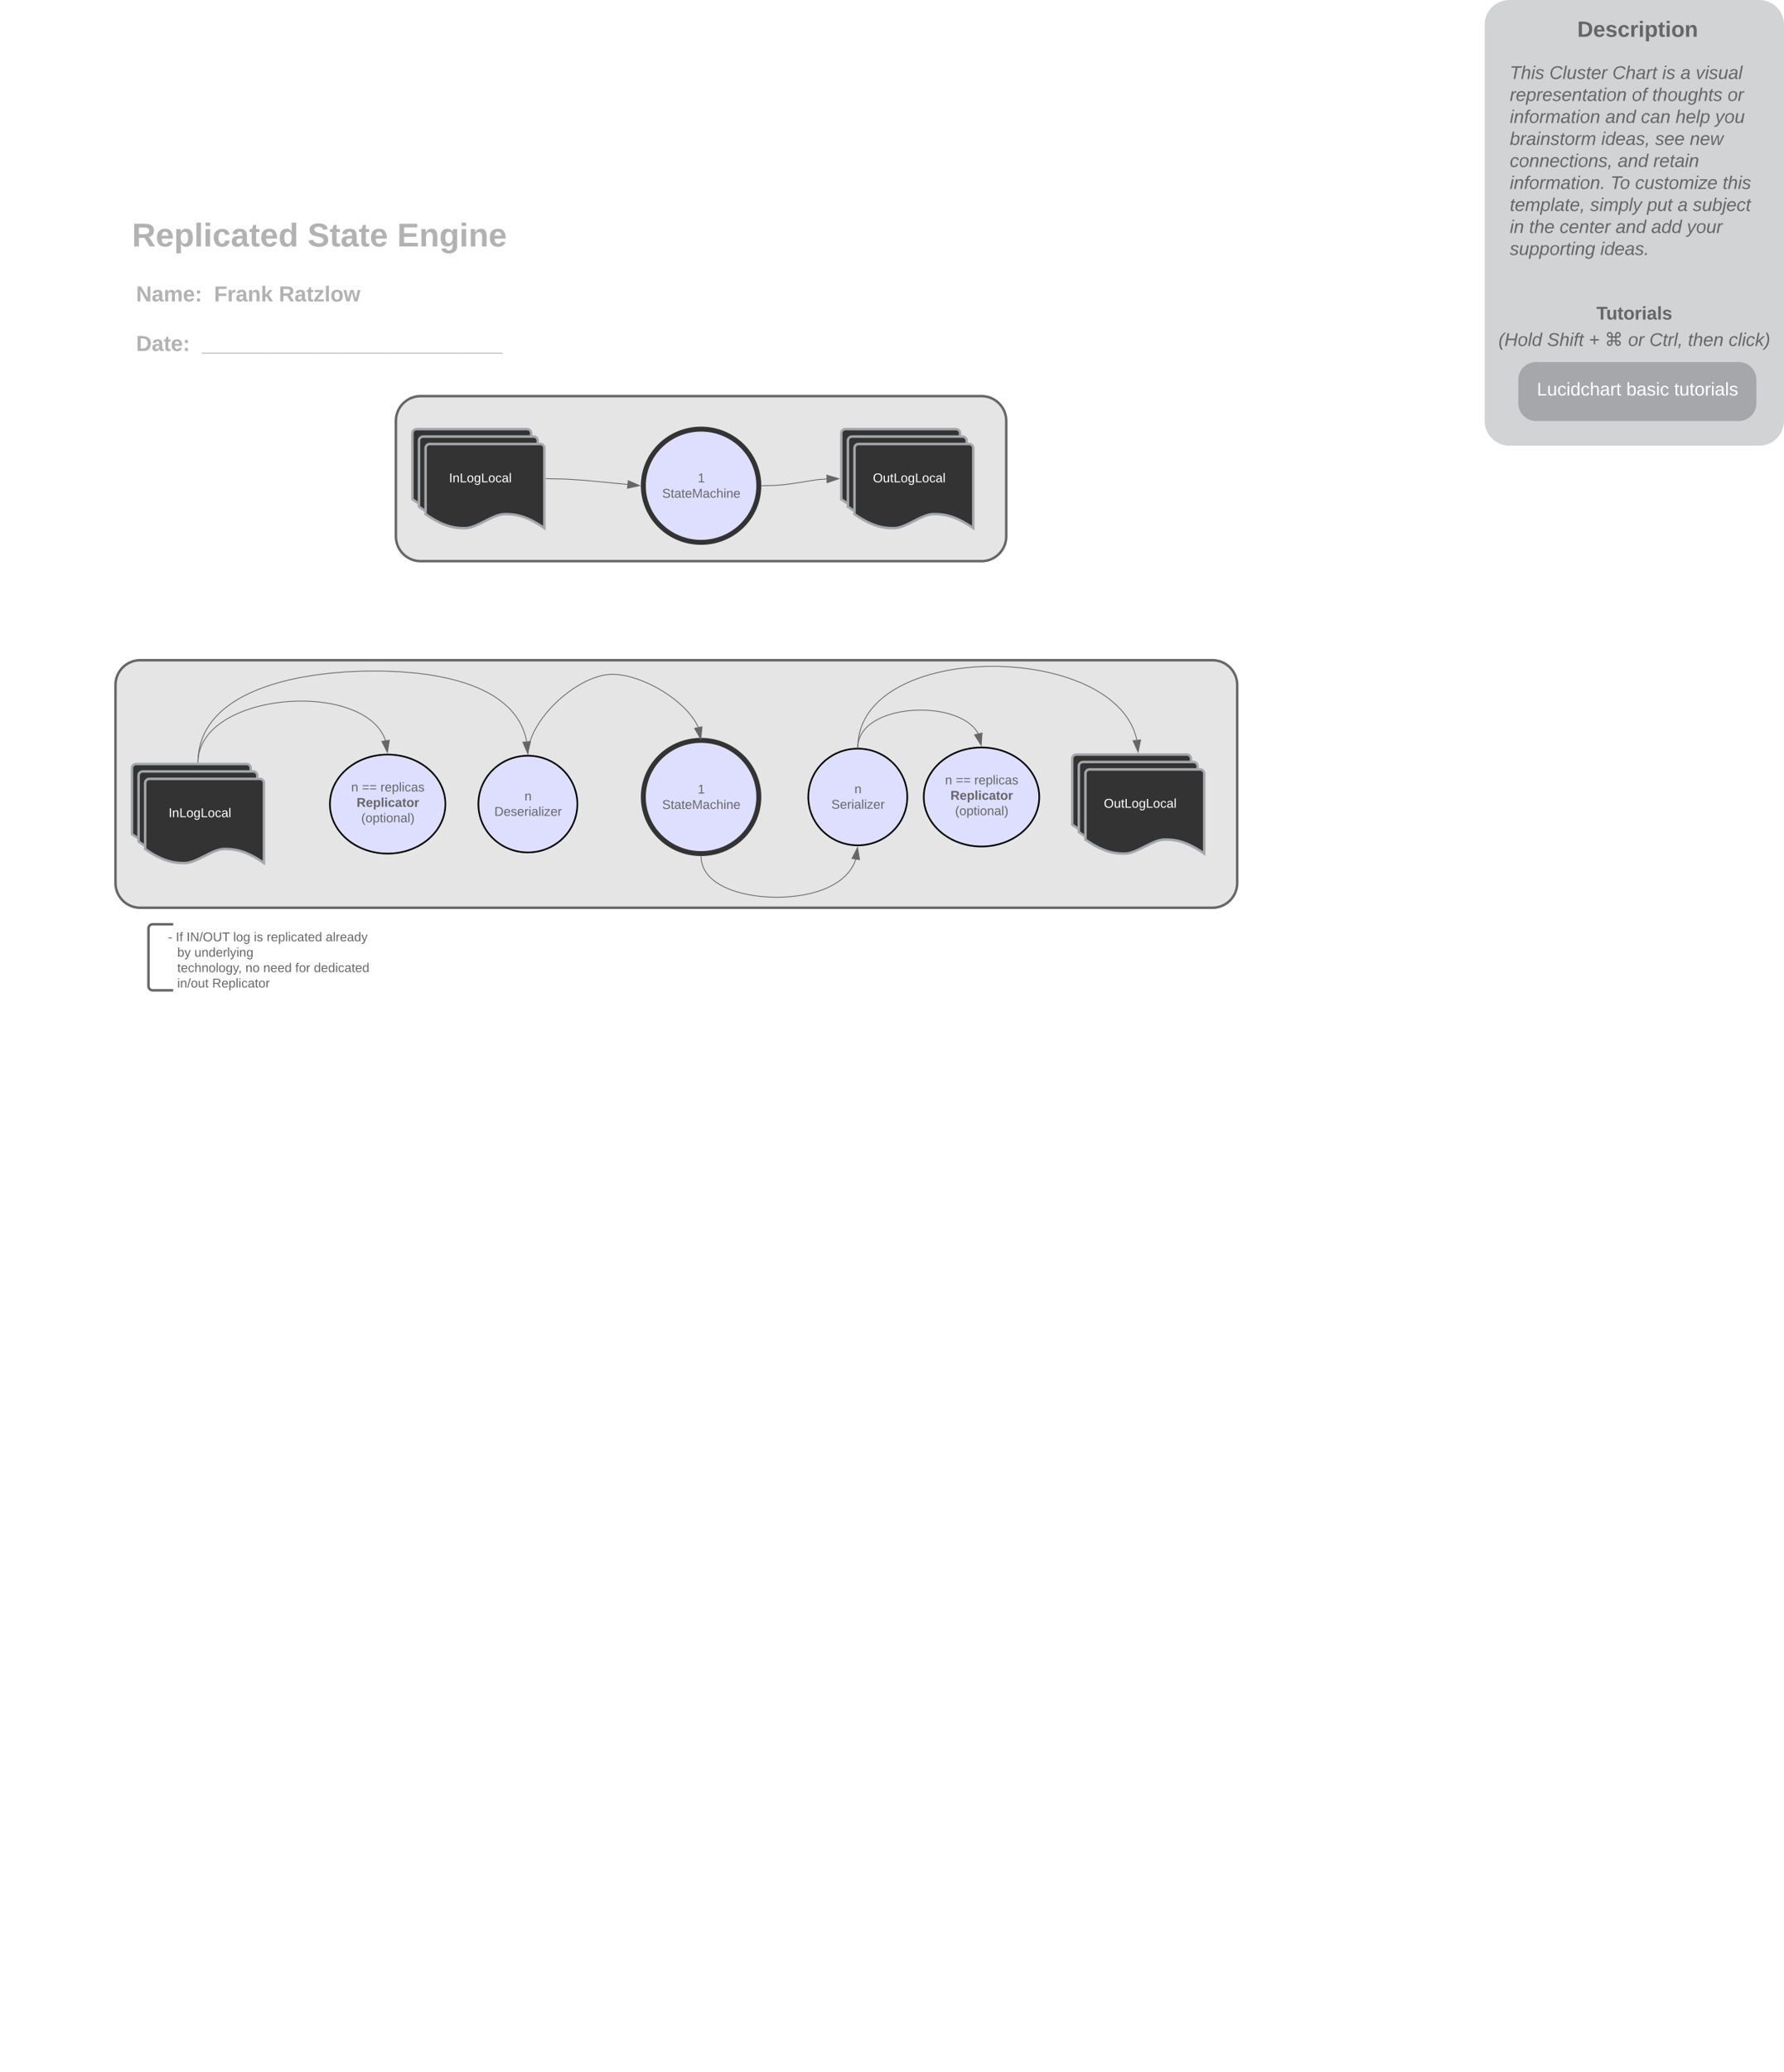 <svg xmlns="http://www.w3.org/2000/svg" xmlns:xlink="http://www.w3.org/1999/xlink" xmlns:lucid="lucid" width="2162.96" height="2510.67"><g transform="translate(0 0)" lucid:page-tab-id="0_0"><path d="M1470 800c16.57 0 30 13.43 30 30v240c0 16.57-13.43 30-30 30H170c-16.57 0-30-13.43-30-30V830c0-16.57 13.43-30 30-30z" stroke="#666" stroke-width="3" fill="#e5e5e5"/><path d="M920 965.75c0 37.9-31.34 68.6-70 68.6s-70-30.7-70-68.6c0-37.9 31.34-68.6 70-68.6s70 30.7 70 68.6z" stroke="#333" stroke-width="6" fill="#dedfff"/><use xlink:href="#a" transform="matrix(1,0,0,1,784.8,901.946) translate(61.179 59.644)"/><use xlink:href="#b" transform="matrix(1,0,0,1,784.8,901.946) translate(18.012 78.311)"/><path d="M1190 480c16.57 0 30 13.43 30 30v140c0 16.57-13.43 30-30 30H510c-16.57 0-30-13.43-30-30V510c0-16.57 13.43-30 30-30z" stroke="#666" stroke-width="3" fill="#e5e5e5"/><path d="M500 525c0-2.76 2.24-5 5-5h134c2.76 0 5 2.24 5 5v97c-24.05-17.03-39.02-17.03-48.1-17.03-14.4 0-33.55 17.03-47.95 17.03-8.93 0-24.05 0-47.95-17.03z" stroke="#a5a7aa" stroke-width="3" fill="#333"/><path d="M508 534c0-2.76 2.24-5 5-5h134c2.76 0 5 2.24 5 5v97c-24.05-17.03-39.02-17.03-48.1-17.03-14.4 0-33.55 17.03-47.95 17.03-8.93 0-24.05 0-47.95-17.03z" stroke="#a5a7aa" stroke-width="3" fill="#333"/><path d="M516 543c0-2.76 2.24-5 5-5h134c2.76 0 5 2.24 5 5v97c-24.05-17.03-39.02-17.03-48.1-17.03-14.4 0-33.55 17.03-47.95 17.03-8.93 0-24.05 0-47.95-17.03z" stroke="#a5a7aa" stroke-width="3" fill="#333"/><use xlink:href="#c" transform="matrix(1,0,0,1,521,543) translate(23.397 41.426)"/><path d="M920 588.6c0 37.9-31.34 68.6-70 68.6s-70-30.7-70-68.6c0-37.88 31.34-68.6 70-68.6s70 30.72 70 68.6z" stroke="#333" stroke-width="6" fill="#dedfff"/><use xlink:href="#a" transform="matrix(1,0,0,1,784.8,524.8) translate(61.179 59.644)"/><use xlink:href="#b" transform="matrix(1,0,0,1,784.8,524.8) translate(18.012 78.311)"/><path d="M140 268c0-4.42 3.58-8 8-8h483.53c4.42 0 8 3.58 8 8v42.68c0 4.42-3.58 8-8 8H148c-4.42 0-8-3.58-8-8z" stroke="#000" stroke-opacity="0" stroke-width="2" fill="#fff" fill-opacity="0"/><use xlink:href="#d" transform="matrix(1,0,0,1,144,264) translate(16 34.68)"/><use xlink:href="#e" transform="matrix(1,0,0,1,144,264) translate(228.889 34.68)"/><use xlink:href="#f" transform="matrix(1,0,0,1,144,264) translate(337.556 34.68)"/><path d="M160 347.33c0-4.42 3.58-8 8-8h473.6c4.42 0 8 3.58 8 8V432c0 4.42-3.58 8-8 8H168c-4.42 0-8-3.58-8-8z" stroke="#000" stroke-opacity="0" stroke-width="2" fill="#fff" fill-opacity="0"/><use xlink:href="#g" transform="matrix(1,0,0,1,165,344.327) translate(0 20.978)"/><use xlink:href="#h" transform="matrix(1,0,0,1,165,344.327) translate(94.546 20.978)"/><use xlink:href="#i" transform="matrix(1,0,0,1,165,344.327) translate(173.067 20.978)"/><path d="M160 407.3c0-4.42 3.58-8 8-8h473.6c4.42 0 8 3.58 8 8v23.33c0 4.42-3.58 8-8 8H168c-4.42 0-8-3.58-8-8z" stroke="#000" stroke-opacity="0" stroke-width="2" fill="#fff" fill-opacity="0"/><use xlink:href="#j" transform="matrix(1,0,0,1,165,404.302) translate(0 20.978)"/><use xlink:href="#k" transform="matrix(1,0,0,1,165,404.302) translate(79.905 20.978)"/><path d="M2132.96 0c16.57 0 30 13.43 30 30v480c0 16.57-13.43 30-30 30H1830c-16.57 0-30-13.43-30-30V30c0-16.57 13.43-30 30-30z" stroke="#000" stroke-opacity="0" stroke-width="2" fill="#d2d3d5"/><path d="M1800 364.46h362.96v74.22H1800z" stroke="#000" stroke-opacity="0" stroke-width="2" fill="#fff" fill-opacity="0"/><use xlink:href="#l" transform="matrix(1,0,0,1,1805,369.457) translate(130.543 17.778)"/><use xlink:href="#m" transform="matrix(1,0,0,1,1805,369.457) translate(11.716 49.778)"/><use xlink:href="#n" transform="matrix(1,0,0,1,1805,369.457) translate(70.79 49.778)"/><use xlink:href="#o" transform="matrix(1,0,0,1,1805,369.457) translate(121.346 49.778)"/><use xlink:href="#p" transform="matrix(1,0,0,1,1805,369.457) translate(140.481 49.778)"/><use xlink:href="#q" transform="matrix(1,0,0,1,1805,369.457) translate(168.877 49.778)"/><use xlink:href="#r" transform="matrix(1,0,0,1,1805,369.457) translate(194.741 49.778)"/><use xlink:href="#s" transform="matrix(1,0,0,1,1805,369.457) translate(241.469 49.778)"/><use xlink:href="#t" transform="matrix(1,0,0,1,1805,369.457) translate(290.852 49.778)"/><use xlink:href="#u" transform="matrix(1,0,0,1,1805,369.457) translate(176.5 81.778)"/><use xlink:href="#v" transform="matrix(1,0,0,1,1805,369.457) translate(176.5 108.444)"/><use xlink:href="#w" transform="matrix(1,0,0,1,1805,369.457) translate(176.5 135.111)"/><a xlink:href="https://www.youtube.com/playlist?list=PLUoebdZqEHTz0aKtk6dygh4dQIz6WDP99" target="_blank"><path d="M1862.3 438.68c-11.85 0-21.46 9.6-21.46 21.45v28.6c0 11.86 9.6 21.46 21.46 21.46h245.72c11.85 0 21.45-9.6 21.45-21.46v-28.6c0-11.86-9.6-21.46-21.45-21.46z" stroke="#000" stroke-opacity="0" stroke-width="2" fill="#a5a7aa"/><use xlink:href="#x" transform="matrix(1,0,0,1,1850.843,445.829) translate(12.463 33.444)"/><use xlink:href="#y" transform="matrix(1,0,0,1,1850.843,445.829) translate(120.981 33.444)"/><use xlink:href="#z" transform="matrix(1,0,0,1,1850.843,445.829) translate(178.944 33.444)"/><path class="lucid-link lucid-hotspot lucid-overlay-hotspot" d="M1862.3 438.68c-11.85 0-21.46 9.6-21.46 21.45v28.6c0 11.86 9.6 21.46 21.46 21.46h245.72c11.85 0 21.45-9.6 21.45-21.46v-28.6c0-11.86-9.6-21.46-21.45-21.46z" fill="none"/></a><path d="M1916.5 16.74h137.3V60.9h-137.3z" stroke="#000" stroke-opacity="0" stroke-width="2" fill="#fff" fill-opacity="0"/><use xlink:href="#A" transform="matrix(1,0,0,1,1921.51,21.739) translate(-9.148 22.833)"/><path d="M1825.5 72.9h319.3v279.54h-319.3z" stroke="#000" stroke-opacity="0" stroke-width="2" fill="#fff" fill-opacity="0"/><use xlink:href="#B" transform="matrix(1,0,0,1,1830.502,77.904) translate(0 17.778)"/><use xlink:href="#C" transform="matrix(1,0,0,1,1830.502,77.904) translate(48.025 17.778)"/><use xlink:href="#D" transform="matrix(1,0,0,1,1830.502,77.904) translate(124.383 17.778)"/><use xlink:href="#E" transform="matrix(1,0,0,1,1830.502,77.904) translate(184.753 17.778)"/><use xlink:href="#F" transform="matrix(1,0,0,1,1830.502,77.904) translate(206.914 17.778)"/><use xlink:href="#G" transform="matrix(1,0,0,1,1830.502,77.904) translate(225.432 17.778)"/><use xlink:href="#H" transform="matrix(1,0,0,1,1830.502,77.904) translate(0 44.444)"/><use xlink:href="#I" transform="matrix(1,0,0,1,1830.502,77.904) translate(147.963 44.444)"/><use xlink:href="#J" transform="matrix(1,0,0,1,1830.502,77.904) translate(172.654 44.444)"/><use xlink:href="#K" transform="matrix(1,0,0,1,1830.502,77.904) translate(264.012 44.444)"/><use xlink:href="#L" transform="matrix(1,0,0,1,1830.502,77.904) translate(0 71.111)"/><use xlink:href="#M" transform="matrix(1,0,0,1,1830.502,77.904) translate(115.802 71.111)"/><use xlink:href="#N" transform="matrix(1,0,0,1,1830.502,77.904) translate(159.012 71.111)"/><use xlink:href="#O" transform="matrix(1,0,0,1,1830.502,77.904) translate(200.988 71.111)"/><use xlink:href="#P" transform="matrix(1,0,0,1,1830.502,77.904) translate(249.074 71.111)"/><use xlink:href="#Q" transform="matrix(1,0,0,1,1830.502,77.904) translate(0 97.778)"/><use xlink:href="#R" transform="matrix(1,0,0,1,1830.502,77.904) translate(110.864 97.778)"/><use xlink:href="#S" transform="matrix(1,0,0,1,1830.502,77.904) translate(176.235 97.778)"/><use xlink:href="#T" transform="matrix(1,0,0,1,1830.502,77.904) translate(218.21 97.778)"/><use xlink:href="#U" transform="matrix(1,0,0,1,1830.502,77.904) translate(0 124.444)"/><use xlink:href="#M" transform="matrix(1,0,0,1,1830.502,77.904) translate(130.802 124.444)"/><use xlink:href="#V" transform="matrix(1,0,0,1,1830.502,77.904) translate(174.012 124.444)"/><use xlink:href="#W" transform="matrix(1,0,0,1,1830.502,77.904) translate(0 151.111)"/><use xlink:href="#X" transform="matrix(1,0,0,1,1830.502,77.904) translate(121.975 151.111)"/><use xlink:href="#Y" transform="matrix(1,0,0,1,1830.502,77.904) translate(151.975 151.111)"/><use xlink:href="#Z" transform="matrix(1,0,0,1,1830.502,77.904) translate(258.025 151.111)"/><use xlink:href="#aa" transform="matrix(1,0,0,1,1830.502,77.904) translate(0 177.778)"/><use xlink:href="#ab" transform="matrix(1,0,0,1,1830.502,77.904) translate(97.407 177.778)"/><use xlink:href="#ac" transform="matrix(1,0,0,1,1830.502,77.904) translate(166.358 177.778)"/><use xlink:href="#F" transform="matrix(1,0,0,1,1830.502,77.904) translate(203.395 177.778)"/><use xlink:href="#ad" transform="matrix(1,0,0,1,1830.502,77.904) translate(221.914 177.778)"/><use xlink:href="#ae" transform="matrix(1,0,0,1,1830.502,77.904) translate(0 204.444)"/><use xlink:href="#af" transform="matrix(1,0,0,1,1830.502,77.904) translate(23.395 204.444)"/><use xlink:href="#ag" transform="matrix(1,0,0,1,1830.502,77.904) translate(60.432 204.444)"/><use xlink:href="#M" transform="matrix(1,0,0,1,1830.502,77.904) translate(128.272 204.444)"/><use xlink:href="#ah" transform="matrix(1,0,0,1,1830.502,77.904) translate(171.481 204.444)"/><use xlink:href="#ai" transform="matrix(1,0,0,1,1830.502,77.904) translate(214.691 204.444)"/><use xlink:href="#aj" transform="matrix(1,0,0,1,1830.502,77.904) translate(0 231.111)"/><use xlink:href="#ak" transform="matrix(1,0,0,1,1830.502,77.904) translate(109.753 231.111)"/><path d="M1020 525c0-2.76 2.24-5 5-5h134c2.76 0 5 2.24 5 5v97c-24.05-17.03-39.02-17.03-48.1-17.03-14.4 0-33.55 17.03-47.95 17.03-8.93 0-24.05 0-47.95-17.03z" stroke="#a5a7aa" stroke-width="3" fill="#333"/><path d="M1028 534c0-2.76 2.24-5 5-5h134c2.76 0 5 2.24 5 5v97c-24.05-17.03-39.02-17.03-48.1-17.03-14.4 0-33.55 17.03-47.95 17.03-8.93 0-24.05 0-47.95-17.03z" stroke="#a5a7aa" stroke-width="3" fill="#333"/><path d="M1036 543c0-2.76 2.24-5 5-5h134c2.76 0 5 2.24 5 5v97c-24.05-17.03-39.02-17.03-48.1-17.03-14.4 0-33.55 17.03-47.95 17.03-8.93 0-24.05 0-47.95-17.03z" stroke="#a5a7aa" stroke-width="3" fill="#333"/><g><use xlink:href="#al" transform="matrix(1,0,0,1,1041,543) translate(17.348 41.426)"/></g><path d="M700 974.35c0 32.37-26.86 58.6-60 58.6s-60-26.23-60-58.6c0-32.36 26.86-58.6 60-58.6s60 26.24 60 58.6z" stroke="#000" stroke-width="2" fill="#dedfff"/><g><use xlink:href="#am" transform="matrix(1,0,0,1,584.8,920.55) translate(51.179 49.394)"/><use xlink:href="#an" transform="matrix(1,0,0,1,584.8,920.55) translate(14.58 68.061)"/></g><path d="M240 923.8l.08-3.35.23-3.7.4-3.55.5-3.44.63-3.32.76-3.24.87-3.15 1-3.1 1.13-3.02 1.25-2.98 1.38-2.94 1.53-2.9 1.67-2.9 1.83-2.88 2-2.87 2.17-2.87 2.4-2.88 2.6-2.9 2.86-2.92 3.12-2.94 3.45-2.98 3.8-3.02 4.23-3.06 4.67-3.1 5.2-3.16 5.84-3.2 6.55-3.24 7.38-3.28 8.34-3.3 9.5-3.3 10.8-3.26 12.35-3.16 14.13-3 16.13-2.72 18.32-2.3 20.55-1.72 22.35-.94 23.1-.02 20.43.84 17.85 1.48 15.5 1.94 13.46 2.27 11.7 2.48 10.22 2.62 8.95 2.7 7.9 2.73 6.97 2.76 6.2 2.74 5.55 2.75 4.97 2.7 4.47 2.72 4.05 2.7 3.67 2.66 3.34 2.65 3.07 2.64 2.8 2.63 2.58 2.62 2.37 2.63 2.18 2.63 2 2.64 1.86 2.67 1.7 2.67 1.57 2.72 1.45 2.76 1.32 2.8 1.2 2.88 1.1 2.93.98 3.02.87 3.1.74 3.2.38 1.96" stroke="#666" fill="none"/><path d="M240.5 923.8v.5h-1v-.5z" fill="#666"/><path d="M639.85 913.14l-5.9-13.8 9.23-.83z" stroke="#666" fill="#666"/><path d="M540 974.35c0 33.14-31.34 60-70 60s-70-26.86-70-60c0-33.13 31.34-60 70-60s70 26.87 70 60z" stroke="#000" stroke-width="2" fill="#dedfff"/><g><use xlink:href="#ao" transform="matrix(1,0,0,1,404.8,919.154) translate(21.059 39.926)"/><use xlink:href="#ap" transform="matrix(1,0,0,1,404.8,919.154) translate(34.022 39.926)"/><use xlink:href="#aq" transform="matrix(1,0,0,1,404.8,919.154) translate(56.491 39.926)"/><use xlink:href="#ar" transform="matrix(1,0,0,1,404.8,919.154) translate(27.562 58.592)"/><use xlink:href="#as" transform="matrix(1,0,0,1,404.8,919.154) translate(33.179 77.259)"/></g><path d="M240 923.8l.05-1.78.14-2.23.22-2.2.3-2.14.42-2.1.5-2.1.56-2.05.67-2.04.75-2.03.86-2.03.95-2.03 1.06-2.03 1.17-2.04 1.3-2.05 1.45-2.07 1.58-2.1 1.76-2.1 1.93-2.16 2.12-2.17 2.35-2.2 2.6-2.25 2.87-2.28 3.2-2.3 3.5-2.35 3.9-2.36 4.34-2.37 4.78-2.37 5.3-2.35 5.82-2.3 6.4-2.22 6.96-2.1 7.52-1.93 8.05-1.7 8.5-1.45 8.82-1.1 9-.76 9.03-.38h8.9l8.6.36 8.18.68 7.7.97 7.14 1.2 6.58 1.4 6.02 1.55 5.47 1.65 4.98 1.73 4.5 1.8 4.08 1.8 3.7 1.83 3.34 1.84 3.04 1.84 2.76 1.85 2.5 1.82 2.3 1.8 2.1 1.8 1.9 1.8 1.74 1.8 1.6 1.76 1.46 1.77 1.34 1.77 1.23 1.76 1.14 1.78 1.02 1.78.94 1.8.85 1.8.76 1.82.7 1.85.1.3" stroke="#666" fill="none"/><path d="M240.5 923.8v.5h-1v-.5z" fill="#666"/><path d="M469.74 911.76l-6.85-13.35 9.14-1.47z" stroke="#666" fill="#666"/><path d="M160 930.8c0-2.75 2.24-5 5-5h134c2.76 0 5 2.25 5 5v97c-24.05-17.02-39.02-17.02-48.1-17.02-14.4 0-33.55 17.03-47.95 17.03-8.93 0-24.05 0-47.95-17.02z" stroke="#a5a7aa" stroke-width="3" fill="#333"/><path d="M168 939.8c0-2.75 2.24-5 5-5h134c2.76 0 5 2.25 5 5v97c-24.05-17.02-39.02-17.02-48.1-17.02-14.4 0-33.55 17.03-47.95 17.03-8.93 0-24.05 0-47.95-17.02z" stroke="#a5a7aa" stroke-width="3" fill="#333"/><path d="M176 948.8c0-2.75 2.24-5 5-5h134c2.76 0 5 2.25 5 5v97c-24.05-17.02-39.02-17.02-48.1-17.02-14.4 0-33.55 17.03-47.95 17.03-8.93 0-24.05 0-47.95-17.02z" stroke="#a5a7aa" stroke-width="3" fill="#333"/><g><use xlink:href="#c" transform="matrix(1,0,0,1,181,948.813) translate(23.397 41.426)"/></g><path d="M1300 919.35c0-2.76 2.24-5 5-5h134c2.76 0 5 2.24 5 5v97c-24.05-17.03-39.02-17.03-48.1-17.03-14.4 0-33.55 17.03-47.95 17.03-8.93 0-24.05 0-47.95-17.03z" stroke="#a5a7aa" stroke-width="3" fill="#333"/><path d="M1308 928.35c0-2.76 2.24-5 5-5h134c2.76 0 5 2.24 5 5v97c-24.05-17.03-39.02-17.03-48.1-17.03-14.4 0-33.55 17.03-47.95 17.03-8.93 0-24.05 0-47.95-17.03z" stroke="#a5a7aa" stroke-width="3" fill="#333"/><path d="M1316 937.35c0-2.76 2.24-5 5-5h134c2.76 0 5 2.24 5 5v97c-24.05-17.03-39.02-17.03-48.1-17.03-14.4 0-33.55 17.03-47.95 17.03-8.93 0-24.05 0-47.95-17.03z" stroke="#a5a7aa" stroke-width="3" fill="#333"/><g><use xlink:href="#al" transform="matrix(1,0,0,1,1321,937.354) translate(17.348 41.426)"/></g><path d="M1100 965.75c0 32.37-26.86 58.6-60 58.6s-60-26.23-60-58.6c0-32.37 26.86-58.6 60-58.6s60 26.23 60 58.6z" stroke="#000" stroke-width="2" fill="#dedfff"/><g><use xlink:href="#at" transform="matrix(1,0,0,1,984.8,911.946) translate(51.179 49.394)"/><use xlink:href="#au" transform="matrix(1,0,0,1,984.8,911.946) translate(23.201 68.061)"/></g><path d="M1260 965.75c0 33.14-31.34 60-70 60s-70-26.86-70-60 31.34-60 70-60 70 26.86 70 60z" stroke="#000" stroke-width="2" fill="#dedfff"/><g><use xlink:href="#ao" transform="matrix(1,0,0,1,1124.8,910.55) translate(21.059 39.926)"/><use xlink:href="#ap" transform="matrix(1,0,0,1,1124.8,910.55) translate(34.022 39.926)"/><use xlink:href="#aq" transform="matrix(1,0,0,1,1124.8,910.55) translate(56.491 39.926)"/><use xlink:href="#ar" transform="matrix(1,0,0,1,1124.8,910.55) translate(27.562 58.592)"/><use xlink:href="#as" transform="matrix(1,0,0,1,1124.8,910.55) translate(33.179 77.259)"/></g><path d="M640 914.25l.05-1.7.18-2.36.3-2.5.46-2.66.63-2.85.84-3.07 1.08-3.3 1.37-3.54 1.68-3.84 2.07-4.13 2.5-4.43 2.97-4.73 3.5-5.02 4.06-5.24 4.6-5.38 5.12-5.4 5.5-5.3 5.8-5.06 5.92-4.67 5.88-4.2 5.7-3.67 5.44-3.13 5.1-2.62 4.74-2.14 4.37-1.73 4.02-1.35 3.68-1.06 3.38-.8 3.1-.57 2.87-.38 2.65-.22 2.45-.08h.47l3.02.07 3.35.23 3.73.44 4.13.67 4.58.98 5.07 1.32 5.54 1.73 6 2.2 6.4 2.65 6.62 3.14 6.72 3.56 6.6 3.9 6.28 4.14 5.82 4.22 5.25 4.2 4.62 4.07 4.03 3.87 3.46 3.65 2.94 3.42 2.5 3.17 2.08 2.95 1.76 2.74 1.46 2.52 1.23 2.36.87 1.9" stroke="#666" fill="none"/><path d="M640.5 914.25v.52l-.5-.02-.5.02v-.55z" fill="#666"/><path d="M849.66 895.57l-7.57-12.95 9.04-1.98z" stroke="#666" fill="#666"/><path d="M1040 905.64l.07-2.86.2-3.25.34-3.16.46-3.07.57-3 .7-2.94.8-2.9.92-2.83 1.05-2.8 1.16-2.8 1.3-2.74 1.44-2.75 1.57-2.74 1.73-2.72 1.9-2.73 2.08-2.73 2.28-2.75 2.5-2.77 2.72-2.8 3-2.8 3.28-2.83 3.6-2.86 3.98-2.87 4.37-2.9 4.84-2.93 5.33-2.92 5.88-2.92 6.5-2.9 7.2-2.84 7.92-2.76 8.72-2.63 9.53-2.44 10.38-2.22 11.2-1.9 11.96-1.5 12.58-1.05 13.06-.54h13.3l13.32.55 13.1 1.1 12.65 1.6 12.03 2.03 11.3 2.4 10.46 2.68 9.63 2.9 8.78 3.07 8 3.16 7.24 3.2 6.56 3.26 5.92 3.26 5.35 3.24 4.84 3.2 4.37 3.2 3.97 3.13 3.6 3.1 3.25 3.06 2.96 3.03 2.7 2.98 2.44 2.96 2.23 2.94 2.03 2.9 1.84 2.9 1.67 2.9 1.5 2.9 1.37 2.9 1.22 2.9 1.1 2.9.94 2.95.84 2.98.65 2.8" stroke="#666" fill="none"/><path d="M1040.5 905.64v.53l-.5-.02h-.5v-.53z" fill="#666"/><path d="M1379.83 911.25l-6.1-13.7 9.22-.98z" stroke="#666" fill="#666"/><path d="M850 1037.86l.04 1.27.12 1.72.2 1.66.28 1.63.34 1.58.42 1.56.5 1.52.55 1.5.64 1.5.72 1.5.8 1.48.92 1.5 1.02 1.48 1.13 1.5 1.25 1.53 1.4 1.55 1.58 1.56 1.77 1.6 1.98 1.63 2.23 1.67 2.52 1.7 2.86 1.72 3.24 1.75 3.7 1.78 4.2 1.8 4.82 1.76 5.48 1.73 6.23 1.64 7.02 1.5 7.8 1.3 8.5.97 9.02.6 9.23.2 9.12-.25 3.15-.2 10.78-1.05 9.57-1.5 8.42-1.84 7.35-2.05 6.42-2.2 5.6-2.3 4.88-2.37 4.28-2.38 3.76-2.4 3.3-2.4 2.94-2.38 2.6-2.38 2.3-2.4 2.07-2.38 1.83-2.4 1.63-2.42 1.45-2.44 1.28-2.5 1.12-2.52.97-2.6.13-.4" stroke="#666" fill="none"/><path d="M850 1037.36l.5-.02v.52l-1 .02v-.54z" fill="#666"/><path d="M1039.75 1026.95l2.37 14.8-9.16-1.42z" stroke="#666" fill="#666"/><path d="M1040 905.64l.03-.98.1-1.44.14-1.4.2-1.38.26-1.34.3-1.33.37-1.3.42-1.3.47-1.26.53-1.26.6-1.25.65-1.27.72-1.26.8-1.26.88-1.25.97-1.27 1.06-1.28 1.17-1.3 1.28-1.3 1.4-1.32 1.55-1.34 1.7-1.35 1.9-1.38 2.07-1.38 2.3-1.4 2.54-1.38 2.82-1.4 3.1-1.38 3.44-1.35 3.77-1.32 4.14-1.24 4.52-1.15 4.86-1.03 5.22-.88 5.5-.7 5.73-.48 5.87-.25h5.88l5.8.24 5.63.5 5.36.66 5.04.85 4.68 1 4.32 1.12 3.95 1.2 3.6 1.24 3.25 1.3 2.95 1.3 2.68 1.33 2.42 1.3 2.2 1.34 1.97 1.3 1.8 1.32 1.62 1.3 1.48 1.27 1.35 1.27 1.23 1.26 1.12 1.24 1.03 1.24.93 1.23.85 1.22.8 1.22.7 1.22.04.1" stroke="#666" fill="none"/><path d="M1040.5 905.64v.53l-.5-.02h-.5v-.53z" fill="#666"/><path d="M1189.6 903.18l-7.97-12.7 9-2.27z" stroke="#666" fill="#666"/><path d="M180 1125c0-2.76 2.24-5 5-5h290c2.76 0 5 2.24 5 5v70c0 2.76-2.24 5-5 5H185c-2.76 0-5-2.24-5-5z" fill="#fff" fill-opacity="0"/><path d="M210 1120h-25c-2.76 0-5 2.24-5 5v70c0 2.76 2.24 5 5 5h25" stroke="#666" stroke-width="3" fill="none"/><g><use xlink:href="#av" transform="matrix(1,0,0,1,203.75,1125) translate(0 15.644)"/><use xlink:href="#aw" transform="matrix(1,0,0,1,203.75,1125) translate(9.463 15.644)"/><use xlink:href="#ax" transform="matrix(1,0,0,1,203.75,1125) translate(22.426 15.644)"/><use xlink:href="#ay" transform="matrix(1,0,0,1,203.75,1125) translate(79.031 15.644)"/><use xlink:href="#az" transform="matrix(1,0,0,1,203.75,1125) translate(104.049 15.644)"/><use xlink:href="#aA" transform="matrix(1,0,0,1,203.75,1125) translate(119.562 15.644)"/><use xlink:href="#aB" transform="matrix(1,0,0,1,203.75,1125) translate(191.16 15.644)"/><use xlink:href="#aC" transform="matrix(1,0,0,1,203.75,1125) translate(11.2 34.311)"/><use xlink:href="#aD" transform="matrix(1,0,0,1,203.75,1125) translate(31.941 34.311)"/><use xlink:href="#aE" transform="matrix(1,0,0,1,203.75,1125) translate(11.2 52.978)"/><use xlink:href="#aF" transform="matrix(1,0,0,1,203.75,1125) translate(93.817 52.978)"/><use xlink:href="#aG" transform="matrix(1,0,0,1,203.75,1125) translate(115.422 52.978)"/><use xlink:href="#aH" transform="matrix(1,0,0,1,203.75,1125) translate(154.311 52.978)"/><use xlink:href="#aI" transform="matrix(1,0,0,1,203.75,1125) translate(176.737 52.978)"/><use xlink:href="#aJ" transform="matrix(1,0,0,1,203.75,1125) translate(11.2 71.644)"/><use xlink:href="#aK" transform="matrix(1,0,0,1,203.75,1125) translate(53.502 71.644)"/><use xlink:href="#aL" transform="matrix(1,0,0,1,203.75,1125) translate(0 93.511)"/></g><path d="M662 580l23.46.5 23.74 1.57 51.5 4.96" stroke="#666" fill="none"/><path d="M662.02 579.5l-.02 1h-.5v-1z" fill="#666"/><path d="M775.4 588.45l-14.66 3.24.9-9.23z" stroke="#666" fill="#666"/><path d="M923.5 588.6l15.85-.4 11.42-.88 10.7-1.42 29.27-4.62 11.38-.88" stroke="#666" fill="none"/><path d="M923.53 589.1h-.55l.02-.5-.02-.5h.52z" fill="#666"/><path d="M1016.88 580.04l-14.15 4.98-.22-9.27z" stroke="#666" fill="#666"/><defs><path fill="#666" d="M27 0v-27h64v-190l-56 39v-29l58-41h29v221h61V0H27" id="aM"/><use transform="matrix(0.043,0,0,0.043,0,0)" xlink:href="#aM" id="a"/><path fill="#666" d="M185-189c-5-48-123-54-124 2 14 75 158 14 163 119 3 78-121 87-175 55-17-10-28-26-33-46l33-7c5 56 141 63 141-1 0-78-155-14-162-118-5-82 145-84 179-34 5 7 8 16 11 25" id="aN"/><path fill="#666" d="M59-47c-2 24 18 29 38 22v24C64 9 27 4 27-40v-127H5v-23h24l9-43h21v43h35v23H59v120" id="aO"/><path fill="#666" d="M141-36C126-15 110 5 73 4 37 3 15-17 15-53c-1-64 63-63 125-63 3-35-9-54-41-54-24 1-41 7-42 31l-33-3c5-37 33-52 76-52 45 0 72 20 72 64v82c-1 20 7 32 28 27v20c-31 9-61-2-59-35zM48-53c0 20 12 33 32 33 41-3 63-29 60-74-43 2-92-5-92 41" id="aP"/><path fill="#666" d="M100-194c63 0 86 42 84 106H49c0 40 14 67 53 68 26 1 43-12 49-29l28 8c-11 28-37 45-77 45C44 4 14-33 15-96c1-61 26-98 85-98zm52 81c6-60-76-77-97-28-3 7-6 17-6 28h103" id="aQ"/><path fill="#666" d="M240 0l2-218c-23 76-54 145-80 218h-23L58-218 59 0H30v-248h44l77 211c21-75 51-140 76-211h43V0h-30" id="aR"/><path fill="#666" d="M96-169c-40 0-48 33-48 73s9 75 48 75c24 0 41-14 43-38l32 2c-6 37-31 61-74 61-59 0-76-41-82-99-10-93 101-131 147-64 4 7 5 14 7 22l-32 3c-4-21-16-35-41-35" id="aS"/><path fill="#666" d="M106-169C34-169 62-67 57 0H25v-261h32l-1 103c12-21 28-36 61-36 89 0 53 116 60 194h-32v-121c2-32-8-49-39-48" id="aT"/><path fill="#666" d="M24-231v-30h32v30H24zM24 0v-190h32V0H24" id="aU"/><path fill="#666" d="M117-194c89-4 53 116 60 194h-32v-121c0-31-8-49-39-48C34-167 62-67 57 0H25l-1-190h30c1 10-1 24 2 32 11-22 29-35 61-36" id="aV"/><g id="b"><use transform="matrix(0.043,0,0,0.043,0,0)" xlink:href="#aN"/><use transform="matrix(0.043,0,0,0.043,10.37,0)" xlink:href="#aO"/><use transform="matrix(0.043,0,0,0.043,14.691,0)" xlink:href="#aP"/><use transform="matrix(0.043,0,0,0.043,23.333,0)" xlink:href="#aO"/><use transform="matrix(0.043,0,0,0.043,27.654,0)" xlink:href="#aQ"/><use transform="matrix(0.043,0,0,0.043,36.296,0)" xlink:href="#aR"/><use transform="matrix(0.043,0,0,0.043,49.216,0)" xlink:href="#aP"/><use transform="matrix(0.043,0,0,0.043,57.858,0)" xlink:href="#aS"/><use transform="matrix(0.043,0,0,0.043,65.636,0)" xlink:href="#aT"/><use transform="matrix(0.043,0,0,0.043,74.278,0)" xlink:href="#aU"/><use transform="matrix(0.043,0,0,0.043,77.691,0)" xlink:href="#aV"/><use transform="matrix(0.043,0,0,0.043,86.333,0)" xlink:href="#aQ"/></g><path fill="#fff" d="M33 0v-248h34V0H33" id="aW"/><path fill="#fff" d="M117-194c89-4 53 116 60 194h-32v-121c0-31-8-49-39-48C34-167 62-67 57 0H25l-1-190h30c1 10-1 24 2 32 11-22 29-35 61-36" id="aX"/><path fill="#fff" d="M30 0v-248h33v221h125V0H30" id="aY"/><path fill="#fff" d="M100-194c62-1 85 37 85 99 1 63-27 99-86 99S16-35 15-95c0-66 28-99 85-99zM99-20c44 1 53-31 53-75 0-43-8-75-51-75s-53 32-53 75 10 74 51 75" id="aZ"/><path fill="#fff" d="M177-190C167-65 218 103 67 71c-23-6-38-20-44-43l32-5c15 47 100 32 89-28v-30C133-14 115 1 83 1 29 1 15-40 15-95c0-56 16-97 71-98 29-1 48 16 59 35 1-10 0-23 2-32h30zM94-22c36 0 50-32 50-73 0-42-14-75-50-75-39 0-46 34-46 75s6 73 46 73" id="ba"/><path fill="#fff" d="M96-169c-40 0-48 33-48 73s9 75 48 75c24 0 41-14 43-38l32 2c-6 37-31 61-74 61-59 0-76-41-82-99-10-93 101-131 147-64 4 7 5 14 7 22l-32 3c-4-21-16-35-41-35" id="bb"/><path fill="#fff" d="M141-36C126-15 110 5 73 4 37 3 15-17 15-53c-1-64 63-63 125-63 3-35-9-54-41-54-24 1-41 7-42 31l-33-3c5-37 33-52 76-52 45 0 72 20 72 64v82c-1 20 7 32 28 27v20c-31 9-61-2-59-35zM48-53c0 20 12 33 32 33 41-3 63-29 60-74-43 2-92-5-92 41" id="bc"/><path fill="#fff" d="M24 0v-261h32V0H24" id="bd"/><g id="c"><use transform="matrix(0.043,0,0,0.043,0,0)" xlink:href="#aW"/><use transform="matrix(0.043,0,0,0.043,4.321,0)" xlink:href="#aX"/><use transform="matrix(0.043,0,0,0.043,12.963,0)" xlink:href="#aY"/><use transform="matrix(0.043,0,0,0.043,21.605,0)" xlink:href="#aZ"/><use transform="matrix(0.043,0,0,0.043,30.247,0)" xlink:href="#ba"/><use transform="matrix(0.043,0,0,0.043,38.889,0)" xlink:href="#aY"/><use transform="matrix(0.043,0,0,0.043,47.531,0)" xlink:href="#aZ"/><use transform="matrix(0.043,0,0,0.043,56.173,0)" xlink:href="#bb"/><use transform="matrix(0.043,0,0,0.043,63.951,0)" xlink:href="#bc"/><use transform="matrix(0.043,0,0,0.043,72.593,0)" xlink:href="#bd"/></g><path fill="#b2b2b2" d="M240-174c0 40-23 61-54 70L253 0h-59l-57-94H76V0H24v-248c93 4 217-23 216 74zM76-134c48-2 112 12 112-38 0-48-66-32-112-35v73" id="be"/><path fill="#b2b2b2" d="M185-48c-13 30-37 53-82 52C43 2 14-33 14-96s30-98 90-98c62 0 83 45 84 108H66c0 31 8 55 39 56 18 0 30-7 34-22zm-45-69c5-46-57-63-70-21-2 6-4 13-4 21h74" id="bf"/><path fill="#b2b2b2" d="M135-194c53 0 70 44 70 98 0 56-19 98-73 100-31 1-45-17-59-34 3 33 2 69 2 105H25l-1-265h48c2 10 0 23 3 31 11-24 29-35 60-35zM114-30c33 0 39-31 40-66 0-38-9-64-40-64-56 0-55 130 0 130" id="bg"/><path fill="#b2b2b2" d="M25 0v-261h50V0H25" id="bh"/><path fill="#b2b2b2" d="M25-224v-37h50v37H25zM25 0v-190h50V0H25" id="bi"/><path fill="#b2b2b2" d="M190-63c-7 42-38 67-86 67-59 0-84-38-90-98-12-110 154-137 174-36l-49 2c-2-19-15-32-35-32-30 0-35 28-38 64-6 74 65 87 74 30" id="bj"/><path fill="#b2b2b2" d="M133-34C117-15 103 5 69 4 32 3 11-16 11-54c-1-60 55-63 116-61 1-26-3-47-28-47-18 1-26 9-28 27l-52-2c7-38 36-58 82-57s74 22 75 68l1 82c-1 14 12 18 25 15v27c-30 8-71 5-69-32zm-48 3c29 0 43-24 42-57-32 0-66-3-65 30 0 17 8 27 23 27" id="bk"/><path fill="#b2b2b2" d="M115-3C79 11 28 4 28-45v-112H4v-33h27l15-45h31v45h36v33H77v99c-1 23 16 31 38 25v30" id="bl"/><path fill="#b2b2b2" d="M88-194c31-1 46 15 58 34l-1-101h50l1 261h-48c-2-10 0-23-3-31C134-8 116 4 84 4 32 4 16-41 15-95c0-56 19-97 73-99zm17 164c33 0 40-30 41-66 1-37-9-64-41-64s-38 30-39 65c0 43 13 65 39 65" id="bm"/><g id="d"><use transform="matrix(0.111,0,0,0.111,0,0)" xlink:href="#be"/><use transform="matrix(0.111,0,0,0.111,28.778,0)" xlink:href="#bf"/><use transform="matrix(0.111,0,0,0.111,51,0)" xlink:href="#bg"/><use transform="matrix(0.111,0,0,0.111,75.333,0)" xlink:href="#bh"/><use transform="matrix(0.111,0,0,0.111,86.444,0)" xlink:href="#bi"/><use transform="matrix(0.111,0,0,0.111,97.556,0)" xlink:href="#bj"/><use transform="matrix(0.111,0,0,0.111,119.778,0)" xlink:href="#bk"/><use transform="matrix(0.111,0,0,0.111,142,0)" xlink:href="#bl"/><use transform="matrix(0.111,0,0,0.111,155.222,0)" xlink:href="#bf"/><use transform="matrix(0.111,0,0,0.111,177.444,0)" xlink:href="#bm"/></g><path fill="#b2b2b2" d="M169-182c-1-43-94-46-97-3 18 66 151 10 154 114 3 95-165 93-204 36-6-8-10-19-12-30l50-8c3 46 112 56 116 5-17-69-150-10-154-114-4-87 153-88 188-35 5 8 8 18 10 28" id="bn"/><g id="e"><use transform="matrix(0.111,0,0,0.111,0,0)" xlink:href="#bn"/><use transform="matrix(0.111,0,0,0.111,26.667,0)" xlink:href="#bl"/><use transform="matrix(0.111,0,0,0.111,39.889,0)" xlink:href="#bk"/><use transform="matrix(0.111,0,0,0.111,62.111,0)" xlink:href="#bl"/><use transform="matrix(0.111,0,0,0.111,75.333,0)" xlink:href="#bf"/></g><path fill="#b2b2b2" d="M24 0v-248h195v40H76v63h132v40H76v65h150V0H24" id="bo"/><path fill="#b2b2b2" d="M135-194c87-1 58 113 63 194h-50c-7-57 23-157-34-157-59 0-34 97-39 157H25l-1-190h47c2 12-1 28 3 38 12-26 28-41 61-42" id="bp"/><path fill="#b2b2b2" d="M195-6C206 82 75 100 31 46c-4-6-6-13-8-21l49-6c3 16 16 24 34 25 40 0 42-37 40-79-11 22-30 35-61 35-53 0-70-43-70-97 0-56 18-96 73-97 30 0 46 14 59 34l2-30h47zm-90-29c32 0 41-27 41-63 0-35-9-62-40-62-32 0-39 29-40 63 0 36 9 62 39 62" id="bq"/><g id="f"><use transform="matrix(0.111,0,0,0.111,0,0)" xlink:href="#bo"/><use transform="matrix(0.111,0,0,0.111,26.667,0)" xlink:href="#bp"/><use transform="matrix(0.111,0,0,0.111,51,0)" xlink:href="#bq"/><use transform="matrix(0.111,0,0,0.111,75.333,0)" xlink:href="#bi"/><use transform="matrix(0.111,0,0,0.111,86.444,0)" xlink:href="#bp"/><use transform="matrix(0.111,0,0,0.111,110.778,0)" xlink:href="#bf"/></g><path fill="#b2b2b2" d="M175 0L67-191c6 58 2 128 3 191H24v-248h59L193-55c-6-58-2-129-3-193h46V0h-61" id="br"/><path fill="#b2b2b2" d="M220-157c-53 9-28 100-34 157h-49v-107c1-27-5-49-29-50C55-147 81-57 75 0H25l-1-190h47c2 12-1 28 3 38 10-53 101-56 108 0 13-22 24-43 59-42 82 1 51 116 57 194h-49v-107c-1-25-5-48-29-50" id="bs"/><path fill="#b2b2b2" d="M35-132v-50h50v50H35zM35 0v-49h50V0H35" id="bt"/><g id="g"><use transform="matrix(0.073,0,0,0.073,0,0)" xlink:href="#br"/><use transform="matrix(0.073,0,0,0.073,18.865,0)" xlink:href="#bk"/><use transform="matrix(0.073,0,0,0.073,33.433,0)" xlink:href="#bs"/><use transform="matrix(0.073,0,0,0.073,56.742,0)" xlink:href="#bf"/><use transform="matrix(0.073,0,0,0.073,71.31,0)" xlink:href="#bt"/></g><path fill="#b2b2b2" d="M76-208v77h127v40H76V0H24v-248h183v40H76" id="bu"/><path fill="#b2b2b2" d="M135-150c-39-12-60 13-60 57V0H25l-1-190h47c2 13-1 29 3 40 6-28 27-53 61-41v41" id="bv"/><path fill="#b2b2b2" d="M147 0L96-86 75-71V0H25v-261h50v150l67-79h53l-66 74L201 0h-54" id="bw"/><g id="h"><use transform="matrix(0.073,0,0,0.073,0,0)" xlink:href="#bu"/><use transform="matrix(0.073,0,0,0.073,15.952,0)" xlink:href="#bv"/><use transform="matrix(0.073,0,0,0.073,26.149,0)" xlink:href="#bk"/><use transform="matrix(0.073,0,0,0.073,40.717,0)" xlink:href="#bp"/><use transform="matrix(0.073,0,0,0.073,56.669,0)" xlink:href="#bw"/></g><path fill="#b2b2b2" d="M12 0v-35l95-120H19v-35h142v35L67-36h103V0H12" id="bx"/><path fill="#b2b2b2" d="M110-194c64 0 96 36 96 99 0 64-35 99-97 99-61 0-95-36-95-99 0-62 34-99 96-99zm-1 164c35 0 45-28 45-65 0-40-10-65-43-65-34 0-45 26-45 65 0 36 10 65 43 65" id="by"/><path fill="#b2b2b2" d="M231 0h-52l-39-155L100 0H48L-1-190h46L77-45c9-52 24-97 36-145h53l37 145 32-145h46" id="bz"/><g id="i"><use transform="matrix(0.073,0,0,0.073,0,0)" xlink:href="#be"/><use transform="matrix(0.073,0,0,0.073,18.865,0)" xlink:href="#bk"/><use transform="matrix(0.073,0,0,0.073,33.433,0)" xlink:href="#bl"/><use transform="matrix(0.073,0,0,0.073,42.101,0)" xlink:href="#bx"/><use transform="matrix(0.073,0,0,0.073,55.212,0)" xlink:href="#bh"/><use transform="matrix(0.073,0,0,0.073,62.496,0)" xlink:href="#by"/><use transform="matrix(0.073,0,0,0.073,78.448,0)" xlink:href="#bz"/></g><path fill="#b2b2b2" d="M24-248c120-7 223 5 221 122C244-46 201 0 124 0H24v-248zM76-40c74 7 117-18 117-86 0-67-45-88-117-82v168" id="bA"/><g id="j"><use transform="matrix(0.073,0,0,0.073,0,0)" xlink:href="#bA"/><use transform="matrix(0.073,0,0,0.073,18.865,0)" xlink:href="#bk"/><use transform="matrix(0.073,0,0,0.073,33.433,0)" xlink:href="#bl"/><use transform="matrix(0.073,0,0,0.073,42.101,0)" xlink:href="#bf"/><use transform="matrix(0.073,0,0,0.073,56.669,0)" xlink:href="#bt"/></g><path fill="#b2b2b2" d="M-4 44V30h207v14H-4" id="bB"/><g id="k"><use transform="matrix(0.073,0,0,0.073,0,0)" xlink:href="#bB"/><use transform="matrix(0.073,0,0,0.073,14.568,0)" xlink:href="#bB"/><use transform="matrix(0.073,0,0,0.073,29.136,0)" xlink:href="#bB"/><use transform="matrix(0.073,0,0,0.073,43.704,0)" xlink:href="#bB"/><use transform="matrix(0.073,0,0,0.073,58.272,0)" xlink:href="#bB"/><use transform="matrix(0.073,0,0,0.073,72.84,0)" xlink:href="#bB"/><use transform="matrix(0.073,0,0,0.073,87.407,0)" xlink:href="#bB"/><use transform="matrix(0.073,0,0,0.073,101.975,0)" xlink:href="#bB"/><use transform="matrix(0.073,0,0,0.073,116.543,0)" xlink:href="#bB"/><use transform="matrix(0.073,0,0,0.073,131.111,0)" xlink:href="#bB"/><use transform="matrix(0.073,0,0,0.073,145.679,0)" xlink:href="#bB"/><use transform="matrix(0.073,0,0,0.073,160.247,0)" xlink:href="#bB"/><use transform="matrix(0.073,0,0,0.073,174.815,0)" xlink:href="#bB"/><use transform="matrix(0.073,0,0,0.073,189.383,0)" xlink:href="#bB"/><use transform="matrix(0.073,0,0,0.073,203.951,0)" xlink:href="#bB"/><use transform="matrix(0.073,0,0,0.073,218.519,0)" xlink:href="#bB"/><use transform="matrix(0.073,0,0,0.073,233.086,0)" xlink:href="#bB"/><use transform="matrix(0.073,0,0,0.073,247.654,0)" xlink:href="#bB"/><use transform="matrix(0.073,0,0,0.073,262.222,0)" xlink:href="#bB"/><use transform="matrix(0.073,0,0,0.073,276.79,0)" xlink:href="#bB"/><use transform="matrix(0.073,0,0,0.073,291.358,0)" xlink:href="#bB"/><use transform="matrix(0.073,0,0,0.073,305.926,0)" xlink:href="#bB"/><use transform="matrix(0.073,0,0,0.073,320.494,0)" xlink:href="#bB"/><use transform="matrix(0.073,0,0,0.073,335.062,0)" xlink:href="#bB"/><use transform="matrix(0.073,0,0,0.073,349.63,0)" xlink:href="#bB"/></g><path fill="#666" d="M136-208V0H84v-208H4v-40h212v40h-80" id="bC"/><path fill="#666" d="M85 4C-2 5 27-109 22-190h50c7 57-23 150 33 157 60-5 35-97 40-157h50l1 190h-47c-2-12 1-28-3-38-12 25-28 42-61 42" id="bD"/><path fill="#666" d="M115-3C79 11 28 4 28-45v-112H4v-33h27l15-45h31v45h36v33H77v99c-1 23 16 31 38 25v30" id="bE"/><path fill="#666" d="M110-194c64 0 96 36 96 99 0 64-35 99-97 99-61 0-95-36-95-99 0-62 34-99 96-99zm-1 164c35 0 45-28 45-65 0-40-10-65-43-65-34 0-45 26-45 65 0 36 10 65 43 65" id="bF"/><path fill="#666" d="M135-150c-39-12-60 13-60 57V0H25l-1-190h47c2 13-1 29 3 40 6-28 27-53 61-41v41" id="bG"/><path fill="#666" d="M25-224v-37h50v37H25zM25 0v-190h50V0H25" id="bH"/><path fill="#666" d="M133-34C117-15 103 5 69 4 32 3 11-16 11-54c-1-60 55-63 116-61 1-26-3-47-28-47-18 1-26 9-28 27l-52-2c7-38 36-58 82-57s74 22 75 68l1 82c-1 14 12 18 25 15v27c-30 8-71 5-69-32zm-48 3c29 0 43-24 42-57-32 0-66-3-65 30 0 17 8 27 23 27" id="bI"/><path fill="#666" d="M25 0v-261h50V0H25" id="bJ"/><path fill="#666" d="M137-138c1-29-70-34-71-4 15 46 118 7 119 86 1 83-164 76-172 9l43-7c4 19 20 25 44 25 33 8 57-30 24-41C81-84 22-81 20-136c-2-80 154-74 161-7" id="bK"/><g id="l"><use transform="matrix(0.062,0,0,0.062,0,0)" xlink:href="#bC"/><use transform="matrix(0.062,0,0,0.062,11.852,0)" xlink:href="#bD"/><use transform="matrix(0.062,0,0,0.062,25.37,0)" xlink:href="#bE"/><use transform="matrix(0.062,0,0,0.062,32.716,0)" xlink:href="#bF"/><use transform="matrix(0.062,0,0,0.062,46.235,0)" xlink:href="#bG"/><use transform="matrix(0.062,0,0,0.062,54.877,0)" xlink:href="#bH"/><use transform="matrix(0.062,0,0,0.062,61.049,0)" xlink:href="#bI"/><use transform="matrix(0.062,0,0,0.062,73.395,0)" xlink:href="#bJ"/><use transform="matrix(0.062,0,0,0.062,79.568,0)" xlink:href="#bK"/></g><path fill="#666" d="M17-49c1-102 45-165 103-212h30C92-210 49-145 49-46 49 4 63 43 85 75H54C30 43 18 2 17-49" id="bL"/><path fill="#666" d="M179 0l23-115H67L45 0H11l48-248h34L72-143h135l21-105h32L212 0h-33" id="bM"/><path fill="#666" d="M30-147c31-64 166-65 159 27C183-49 158 1 86 4 9 8 1-88 30-147zM88-20c53 0 68-48 68-100 0-31-11-51-44-50-52 1-68 46-68 97 0 32 13 53 44 53" id="bN"/><path fill="#666" d="M6 0l50-261h32L37 0H6" id="bO"/><path fill="#666" d="M133-28C103 26-5 8 13-77c13-62 24-115 90-117 29-1 46 15 56 35l19-102h32L160 0h-30zM45-64c-2 27 10 43 35 43 54-1 69-50 69-103 0-29-15-46-42-46-53-1-58 58-62 106" id="bP"/><g id="m"><use transform="matrix(0.062,0,0,0.062,0,0)" xlink:href="#bL"/><use transform="matrix(0.062,0,0,0.062,7.346,0)" xlink:href="#bM"/><use transform="matrix(0.062,0,0,0.062,23.333,0)" xlink:href="#bN"/><use transform="matrix(0.062,0,0,0.062,35.679,0)" xlink:href="#bO"/><use transform="matrix(0.062,0,0,0.062,40.556,0)" xlink:href="#bP"/></g><path fill="#666" d="M194-120c59 52 2 134-86 124-53-6-90-18-98-63l31-7c8 30 29 43 70 43 46 0 84-17 71-62-32-43-135-20-137-98-3-89 178-90 191-16l-30 9c-8-48-127-53-127 5 0 53 81 35 115 65" id="bQ"/><path fill="#666" d="M67-158c15-20 31-36 64-36 94 0 33 127 27 194h-32l25-140c3-38-53-32-70-12C52-117 51-51 37 0H6l51-261h31" id="bR"/><path fill="#666" d="M50-231l6-30h32l-6 30H50zM6 0l37-190h31L37 0H6" id="bS"/><path fill="#666" d="M76-167L44 0H12l33-167H18l4-23h27c3-47 25-81 82-69l-4 24c-35-8-44 15-46 45h37l-5 23H76" id="bT"/><path fill="#666" d="M51-54c-9 22 5 41 31 30L79-1C43 14 10-4 19-52l22-115H19l5-23h22l19-43h21l-9 43h35l-4 23H73" id="bU"/><g id="n"><use transform="matrix(0.062,0,0,0.062,0,0)" xlink:href="#bQ"/><use transform="matrix(0.062,0,0,0.062,14.815,0)" xlink:href="#bR"/><use transform="matrix(0.062,0,0,0.062,27.16,0)" xlink:href="#bS"/><use transform="matrix(0.062,0,0,0.062,32.037,0)" xlink:href="#bT"/><use transform="matrix(0.062,0,0,0.062,38.21,0)" xlink:href="#bU"/></g><path fill="#666" d="M123-107v75H97v-75H23v-26h74v-75h26v75h75v26h-75" id="bV"/><use transform="matrix(0.062,0,0,0.062,0,0)" xlink:href="#bV" id="o"/><path fill="#666" d="M154-111h52v-52h-52v52zM261 0c-40-1-62-36-55-85h-52c6 49-14 84-55 85-30 1-57-27-56-56 2-39 37-62 85-55v-52c-49 7-83-15-85-55-1-29 27-56 56-55 40 1 62 35 55 84h52c-7-49 15-83 55-84 29-1 57 26 56 55-1 39-36 62-85 55v52c48-7 83 16 85 55 1 29-26 57-56 56zM69-218c0 27 28 32 59 29 3-31-2-58-29-58-16 0-31 14-30 29zM99-26c26-1 32-28 29-59-31-3-58 2-59 29-1 15 15 31 30 30zm162-221c-27 0-32 27-29 58 31 3 59-2 59-29 1-15-14-29-30-29zm30 191c-1-26-28-32-59-29-3 31 2 58 29 59 15 1 31-15 30-30" id="bW"/><use transform="matrix(0.062,0,0,0.062,0,0)" xlink:href="#bW" id="p"/><path fill="#666" d="M66-151c12-25 30-51 66-40l-6 26C45-176 58-65 38 0H6l36-190h30" id="bX"/><g id="q"><use transform="matrix(0.062,0,0,0.062,0,0)" xlink:href="#bN"/><use transform="matrix(0.062,0,0,0.062,12.346,0)" xlink:href="#bX"/></g><path fill="#666" d="M125-24c46 0 70-25 89-51l25 16C214-24 183 4 123 4 8 4-5-146 60-208c32-50 158-61 191-5 5 7 9 14 11 22l-32 10c-9-28-33-43-69-43-74 0-108 51-108 125 0 46 24 75 72 75" id="bY"/><path fill="#666" d="M58-38C53-5 46 26 28 46H7C19 32 27 18 32 0H17l7-38h34" id="bZ"/><g id="r"><use transform="matrix(0.062,0,0,0.062,0,0)" xlink:href="#bY"/><use transform="matrix(0.062,0,0,0.062,15.988,0)" xlink:href="#bU"/><use transform="matrix(0.062,0,0,0.062,22.16,0)" xlink:href="#bX"/><use transform="matrix(0.062,0,0,0.062,29.506,0)" xlink:href="#bO"/><use transform="matrix(0.062,0,0,0.062,34.383,0)" xlink:href="#bZ"/></g><path fill="#666" d="M111-194c62-3 86 47 72 106H45c-7 38 6 69 45 68 27-1 43-14 53-32l24 11C152-15 129 4 87 4 38 3 12-23 12-71c0-70 32-119 99-123zm44 81c14-66-71-72-95-28-4 8-8 17-11 28h106" id="ca"/><path fill="#666" d="M67-158c22-48 132-52 116 29L158 0h-32l25-140c3-38-53-32-70-12C52-117 51-52 38 0H6l36-190h30" id="cb"/><g id="s"><use transform="matrix(0.062,0,0,0.062,0,0)" xlink:href="#bU"/><use transform="matrix(0.062,0,0,0.062,6.173,0)" xlink:href="#bR"/><use transform="matrix(0.062,0,0,0.062,18.519,0)" xlink:href="#ca"/><use transform="matrix(0.062,0,0,0.062,30.864,0)" xlink:href="#cb"/></g><path fill="#666" d="M44-68c0 29 11 47 38 47 30 0 42-19 51-41l28 9C148-21 126 4 82 4 31 4 10-29 12-85c3-77 74-140 146-93 12 8 15 23 18 40l-31 5c-1-22-13-36-36-36-52 0-65 49-65 101" id="cc"/><path fill="#666" d="M127 0L80-88 50-66 37 0H6l51-261h31L57-100l99-90h39l-93 82L161 0h-34" id="cd"/><path fill="#666" d="M98-137C97-35 54 29-4 75h-31C23 23 67-41 67-140c0-50-15-89-37-121h31c24 32 36 73 37 124" id="ce"/><g id="t"><use transform="matrix(0.062,0,0,0.062,0,0)" xlink:href="#cc"/><use transform="matrix(0.062,0,0,0.062,11.111,0)" xlink:href="#bO"/><use transform="matrix(0.062,0,0,0.062,15.988,0)" xlink:href="#bS"/><use transform="matrix(0.062,0,0,0.062,20.864,0)" xlink:href="#cc"/><use transform="matrix(0.062,0,0,0.062,31.975,0)" xlink:href="#cd"/><use transform="matrix(0.062,0,0,0.062,43.086,0)" xlink:href="#ce"/></g><path fill="#fff" d="M84 4C-5 8 30-112 23-190h32v120c0 31 7 50 39 49 72-2 45-101 50-169h31l1 190h-30c-1-10 1-25-2-33-11 22-28 36-60 37" id="cf"/><path fill="#fff" d="M24-231v-30h32v30H24zM24 0v-190h32V0H24" id="cg"/><path fill="#fff" d="M85-194c31 0 48 13 60 33l-1-100h32l1 261h-30c-2-10 0-23-3-31C134-8 116 4 85 4 32 4 16-35 15-94c0-66 23-100 70-100zm9 24c-40 0-46 34-46 75 0 40 6 74 45 74 42 0 51-32 51-76 0-42-9-74-50-73" id="ch"/><path fill="#fff" d="M106-169C34-169 62-67 57 0H25v-261h32l-1 103c12-21 28-36 61-36 89 0 53 116 60 194h-32v-121c2-32-8-49-39-48" id="ci"/><path fill="#fff" d="M114-163C36-179 61-72 57 0H25l-1-190h30c1 12-1 29 2 39 6-27 23-49 58-41v29" id="cj"/><path fill="#fff" d="M59-47c-2 24 18 29 38 22v24C64 9 27 4 27-40v-127H5v-23h24l9-43h21v43h35v23H59v120" id="ck"/><g id="x"><use transform="matrix(0.062,0,0,0.062,0,0)" xlink:href="#aY"/><use transform="matrix(0.062,0,0,0.062,12.346,0)" xlink:href="#cf"/><use transform="matrix(0.062,0,0,0.062,24.691,0)" xlink:href="#bb"/><use transform="matrix(0.062,0,0,0.062,35.802,0)" xlink:href="#cg"/><use transform="matrix(0.062,0,0,0.062,40.679,0)" xlink:href="#ch"/><use transform="matrix(0.062,0,0,0.062,53.025,0)" xlink:href="#bb"/><use transform="matrix(0.062,0,0,0.062,64.136,0)" xlink:href="#ci"/><use transform="matrix(0.062,0,0,0.062,76.481,0)" xlink:href="#bc"/><use transform="matrix(0.062,0,0,0.062,88.827,0)" xlink:href="#cj"/><use transform="matrix(0.062,0,0,0.062,96.173,0)" xlink:href="#ck"/></g><path fill="#fff" d="M115-194c53 0 69 39 70 98 0 66-23 100-70 100C84 3 66-7 56-30L54 0H23l1-261h32v101c10-23 28-34 59-34zm-8 174c40 0 45-34 45-75 0-40-5-75-45-74-42 0-51 32-51 76 0 43 10 73 51 73" id="cl"/><path fill="#fff" d="M135-143c-3-34-86-38-87 0 15 53 115 12 119 90S17 21 10-45l28-5c4 36 97 45 98 0-10-56-113-15-118-90-4-57 82-63 122-42 12 7 21 19 24 35" id="cm"/><g id="y"><use transform="matrix(0.062,0,0,0.062,0,0)" xlink:href="#cl"/><use transform="matrix(0.062,0,0,0.062,12.346,0)" xlink:href="#bc"/><use transform="matrix(0.062,0,0,0.062,24.691,0)" xlink:href="#cm"/><use transform="matrix(0.062,0,0,0.062,35.802,0)" xlink:href="#cg"/><use transform="matrix(0.062,0,0,0.062,40.679,0)" xlink:href="#bb"/></g><g id="z"><use transform="matrix(0.062,0,0,0.062,0,0)" xlink:href="#ck"/><use transform="matrix(0.062,0,0,0.062,6.173,0)" xlink:href="#cf"/><use transform="matrix(0.062,0,0,0.062,18.519,0)" xlink:href="#ck"/><use transform="matrix(0.062,0,0,0.062,24.691,0)" xlink:href="#aZ"/><use transform="matrix(0.062,0,0,0.062,37.037,0)" xlink:href="#cj"/><use transform="matrix(0.062,0,0,0.062,44.383,0)" xlink:href="#cg"/><use transform="matrix(0.062,0,0,0.062,49.259,0)" xlink:href="#bc"/><use transform="matrix(0.062,0,0,0.062,61.605,0)" xlink:href="#bd"/><use transform="matrix(0.062,0,0,0.062,66.481,0)" xlink:href="#cm"/></g><path fill="#666" d="M24-248c120-7 223 5 221 122C244-46 201 0 124 0H24v-248zM76-40c74 7 117-18 117-86 0-67-45-88-117-82v168" id="cn"/><path fill="#666" d="M185-48c-13 30-37 53-82 52C43 2 14-33 14-96s30-98 90-98c62 0 83 45 84 108H66c0 31 8 55 39 56 18 0 30-7 34-22zm-45-69c5-46-57-63-70-21-2 6-4 13-4 21h74" id="co"/><path fill="#666" d="M190-63c-7 42-38 67-86 67-59 0-84-38-90-98-12-110 154-137 174-36l-49 2c-2-19-15-32-35-32-30 0-35 28-38 64-6 74 65 87 74 30" id="cp"/><path fill="#666" d="M135-194c53 0 70 44 70 98 0 56-19 98-73 100-31 1-45-17-59-34 3 33 2 69 2 105H25l-1-265h48c2 10 0 23 3 31 11-24 29-35 60-35zM114-30c33 0 39-31 40-66 0-38-9-64-40-64-56 0-55 130 0 130" id="cq"/><path fill="#666" d="M135-194c87-1 58 113 63 194h-50c-7-57 23-157-34-157-59 0-34 97-39 157H25l-1-190h47c2 12-1 28 3 38 12-26 28-41 61-42" id="cr"/><g id="A"><use transform="matrix(0.074,0,0,0.074,0,0)" xlink:href="#cn"/><use transform="matrix(0.074,0,0,0.074,19.185,0)" xlink:href="#co"/><use transform="matrix(0.074,0,0,0.074,34,0)" xlink:href="#bK"/><use transform="matrix(0.074,0,0,0.074,48.815,0)" xlink:href="#cp"/><use transform="matrix(0.074,0,0,0.074,63.63,0)" xlink:href="#bG"/><use transform="matrix(0.074,0,0,0.074,74,0)" xlink:href="#bH"/><use transform="matrix(0.074,0,0,0.074,81.407,0)" xlink:href="#cq"/><use transform="matrix(0.074,0,0,0.074,97.63,0)" xlink:href="#bE"/><use transform="matrix(0.074,0,0,0.074,106.444,0)" xlink:href="#bH"/><use transform="matrix(0.074,0,0,0.074,113.852,0)" xlink:href="#bF"/><use transform="matrix(0.074,0,0,0.074,130.074,0)" xlink:href="#cr"/></g><path fill="#666" d="M151-220L108 0H75l42-220H32l6-28h203l-5 28h-85" id="cs"/><path fill="#666" d="M55-144c13 50 104 24 104 88C159 21 15 23 1-39l26-10c6 40 102 42 102-4-13-50-104-23-104-87 0-71 143-71 148-8l-29 4c-5-35-85-37-89 0" id="ct"/><g id="B"><use transform="matrix(0.062,0,0,0.062,0,0)" xlink:href="#cs"/><use transform="matrix(0.062,0,0,0.062,13.519,0)" xlink:href="#bR"/><use transform="matrix(0.062,0,0,0.062,25.864,0)" xlink:href="#bS"/><use transform="matrix(0.062,0,0,0.062,30.741,0)" xlink:href="#ct"/></g><path fill="#666" d="M67 3c-93-2-31-127-26-193h32L48-50c-3 39 53 32 70 12 30-34 30-101 43-152h32L157 0h-30c1-10 6-24 4-33-14 20-29 37-64 36" id="cu"/><g id="C"><use transform="matrix(0.062,0,0,0.062,0,0)" xlink:href="#bY"/><use transform="matrix(0.062,0,0,0.062,15.988,0)" xlink:href="#bO"/><use transform="matrix(0.062,0,0,0.062,20.864,0)" xlink:href="#cu"/><use transform="matrix(0.062,0,0,0.062,33.21,0)" xlink:href="#ct"/><use transform="matrix(0.062,0,0,0.062,44.321,0)" xlink:href="#bU"/><use transform="matrix(0.062,0,0,0.062,50.494,0)" xlink:href="#ca"/><use transform="matrix(0.062,0,0,0.062,62.84,0)" xlink:href="#bX"/></g><path fill="#666" d="M165-48c-4 18 1 34 23 27l-3 20c-29 8-62 0-52-35h-2C116-14 99 4 63 4 30 4 8-16 8-49c0-68 71-67 138-67 10-26 0-56-31-54-26 1-42 9-47 31l-32-5c8-67 160-71 144 15-5 28-9 54-15 81zM42-50c3 52 80 24 89-6 7-12 7-24 11-38-47 1-103-4-100 44" id="cv"/><g id="D"><use transform="matrix(0.062,0,0,0.062,0,0)" xlink:href="#bY"/><use transform="matrix(0.062,0,0,0.062,15.988,0)" xlink:href="#bR"/><use transform="matrix(0.062,0,0,0.062,28.333,0)" xlink:href="#cv"/><use transform="matrix(0.062,0,0,0.062,40.679,0)" xlink:href="#bX"/><use transform="matrix(0.062,0,0,0.062,48.025,0)" xlink:href="#bU"/></g><g id="E"><use transform="matrix(0.062,0,0,0.062,0,0)" xlink:href="#bS"/><use transform="matrix(0.062,0,0,0.062,4.877,0)" xlink:href="#ct"/></g><use transform="matrix(0.062,0,0,0.062,0,0)" xlink:href="#cv" id="F"/><path fill="#666" d="M89 0H52L20-190h33L74-25l89-165h34" id="cw"/><g id="G"><use transform="matrix(0.062,0,0,0.062,0,0)" xlink:href="#cw"/><use transform="matrix(0.062,0,0,0.062,11.111,0)" xlink:href="#bS"/><use transform="matrix(0.062,0,0,0.062,15.988,0)" xlink:href="#ct"/><use transform="matrix(0.062,0,0,0.062,27.099,0)" xlink:href="#cu"/><use transform="matrix(0.062,0,0,0.062,39.444,0)" xlink:href="#cv"/><use transform="matrix(0.062,0,0,0.062,51.79,0)" xlink:href="#bO"/></g><path fill="#666" d="M67-162c32-53 139-36 121 50C175-51 163 2 97 4 68 4 52-11 42-31 38 6 28 39 22 75H-9l50-265h29c-1 10 0 20-3 28zm89 36c0-26-10-43-35-43-54 0-67 50-69 103-1 29 14 45 42 46 53 0 62-58 62-106" id="cx"/><g id="H"><use transform="matrix(0.062,0,0,0.062,0,0)" xlink:href="#bX"/><use transform="matrix(0.062,0,0,0.062,7.346,0)" xlink:href="#ca"/><use transform="matrix(0.062,0,0,0.062,19.691,0)" xlink:href="#cx"/><use transform="matrix(0.062,0,0,0.062,32.037,0)" xlink:href="#bX"/><use transform="matrix(0.062,0,0,0.062,39.383,0)" xlink:href="#ca"/><use transform="matrix(0.062,0,0,0.062,51.728,0)" xlink:href="#ct"/><use transform="matrix(0.062,0,0,0.062,62.84,0)" xlink:href="#ca"/><use transform="matrix(0.062,0,0,0.062,75.185,0)" xlink:href="#cb"/><use transform="matrix(0.062,0,0,0.062,87.531,0)" xlink:href="#bU"/><use transform="matrix(0.062,0,0,0.062,93.704,0)" xlink:href="#cv"/><use transform="matrix(0.062,0,0,0.062,106.049,0)" xlink:href="#bU"/><use transform="matrix(0.062,0,0,0.062,112.222,0)" xlink:href="#bS"/><use transform="matrix(0.062,0,0,0.062,117.099,0)" xlink:href="#bN"/><use transform="matrix(0.062,0,0,0.062,129.444,0)" xlink:href="#cb"/></g><g id="I"><use transform="matrix(0.062,0,0,0.062,0,0)" xlink:href="#bN"/><use transform="matrix(0.062,0,0,0.062,12.346,0)" xlink:href="#bT"/></g><path fill="#666" d="M103-194c29 0 47 14 56 36 2-11 5-23 8-32h30L160-5C157 61 82 97 21 62 9 55 4 45 1 30l28-7c7 42 83 31 92-3 4-16 9-38 13-55-13 20-29 36-62 36-40 0-60-25-60-64 0-71 23-131 91-131zm4 24c-53 0-58 54-61 104-2 27 10 44 36 44 49 0 65-50 67-102 1-29-15-46-42-46" id="cy"/><g id="J"><use transform="matrix(0.062,0,0,0.062,0,0)" xlink:href="#bU"/><use transform="matrix(0.062,0,0,0.062,6.173,0)" xlink:href="#bR"/><use transform="matrix(0.062,0,0,0.062,18.519,0)" xlink:href="#bN"/><use transform="matrix(0.062,0,0,0.062,30.864,0)" xlink:href="#cu"/><use transform="matrix(0.062,0,0,0.062,43.21,0)" xlink:href="#cy"/><use transform="matrix(0.062,0,0,0.062,55.556,0)" xlink:href="#bR"/><use transform="matrix(0.062,0,0,0.062,67.901,0)" xlink:href="#bU"/><use transform="matrix(0.062,0,0,0.062,74.074,0)" xlink:href="#ct"/></g><g id="K"><use transform="matrix(0.062,0,0,0.062,0,0)" xlink:href="#bN"/><use transform="matrix(0.062,0,0,0.062,12.346,0)" xlink:href="#bX"/></g><path fill="#666" d="M248-111c6-24 9-61-24-58-72 9-57 108-77 169h-31l26-142c3-37-50-30-64-10C52-115 50-51 37 0H6l36-190h30c-1 10-6 24-4 32 13-43 101-52 105 5 13-22 29-41 61-41 90 0 28 129 23 194h-31" id="cz"/><g id="L"><use transform="matrix(0.062,0,0,0.062,0,0)" xlink:href="#bS"/><use transform="matrix(0.062,0,0,0.062,4.877,0)" xlink:href="#cb"/><use transform="matrix(0.062,0,0,0.062,17.222,0)" xlink:href="#bT"/><use transform="matrix(0.062,0,0,0.062,23.395,0)" xlink:href="#bN"/><use transform="matrix(0.062,0,0,0.062,35.741,0)" xlink:href="#bX"/><use transform="matrix(0.062,0,0,0.062,43.086,0)" xlink:href="#cz"/><use transform="matrix(0.062,0,0,0.062,61.543,0)" xlink:href="#cv"/><use transform="matrix(0.062,0,0,0.062,73.889,0)" xlink:href="#bU"/><use transform="matrix(0.062,0,0,0.062,80.062,0)" xlink:href="#bS"/><use transform="matrix(0.062,0,0,0.062,84.938,0)" xlink:href="#bN"/><use transform="matrix(0.062,0,0,0.062,97.284,0)" xlink:href="#cb"/></g><g id="M"><use transform="matrix(0.062,0,0,0.062,0,0)" xlink:href="#cv"/><use transform="matrix(0.062,0,0,0.062,12.346,0)" xlink:href="#cb"/><use transform="matrix(0.062,0,0,0.062,24.691,0)" xlink:href="#bP"/></g><g id="N"><use transform="matrix(0.062,0,0,0.062,0,0)" xlink:href="#cc"/><use transform="matrix(0.062,0,0,0.062,11.111,0)" xlink:href="#cv"/><use transform="matrix(0.062,0,0,0.062,23.457,0)" xlink:href="#cb"/></g><g id="O"><use transform="matrix(0.062,0,0,0.062,0,0)" xlink:href="#bR"/><use transform="matrix(0.062,0,0,0.062,12.346,0)" xlink:href="#ca"/><use transform="matrix(0.062,0,0,0.062,24.691,0)" xlink:href="#bO"/><use transform="matrix(0.062,0,0,0.062,29.568,0)" xlink:href="#cx"/></g><path fill="#666" d="M198-190L69 30C53 58 25 83-20 72c4-11-1-27 19-22 33-1 43-29 59-52L20-190h32L79-34l84-156h35" id="cA"/><g id="P"><use transform="matrix(0.062,0,0,0.062,0,0)" xlink:href="#cA"/><use transform="matrix(0.062,0,0,0.062,11.111,0)" xlink:href="#bN"/><use transform="matrix(0.062,0,0,0.062,23.457,0)" xlink:href="#cu"/></g><path fill="#666" d="M68-162c25-46 127-43 121 31C183-60 169 1 98 4 69 5 53-11 43-31L36 0H5l52-261h31zm88 36c2-27-9-43-34-43-55 0-70 51-70 103 0 29 15 45 43 46 52 0 58-58 61-106" id="cB"/><g id="Q"><use transform="matrix(0.062,0,0,0.062,0,0)" xlink:href="#cB"/><use transform="matrix(0.062,0,0,0.062,12.346,0)" xlink:href="#bX"/><use transform="matrix(0.062,0,0,0.062,19.691,0)" xlink:href="#cv"/><use transform="matrix(0.062,0,0,0.062,32.037,0)" xlink:href="#bS"/><use transform="matrix(0.062,0,0,0.062,36.914,0)" xlink:href="#cb"/><use transform="matrix(0.062,0,0,0.062,49.259,0)" xlink:href="#ct"/><use transform="matrix(0.062,0,0,0.062,60.37,0)" xlink:href="#bU"/><use transform="matrix(0.062,0,0,0.062,66.543,0)" xlink:href="#bN"/><use transform="matrix(0.062,0,0,0.062,78.889,0)" xlink:href="#bX"/><use transform="matrix(0.062,0,0,0.062,86.235,0)" xlink:href="#cz"/></g><g id="R"><use transform="matrix(0.062,0,0,0.062,0,0)" xlink:href="#bS"/><use transform="matrix(0.062,0,0,0.062,4.877,0)" xlink:href="#bP"/><use transform="matrix(0.062,0,0,0.062,17.222,0)" xlink:href="#ca"/><use transform="matrix(0.062,0,0,0.062,29.568,0)" xlink:href="#cv"/><use transform="matrix(0.062,0,0,0.062,41.914,0)" xlink:href="#ct"/><use transform="matrix(0.062,0,0,0.062,53.025,0)" xlink:href="#bZ"/></g><g id="S"><use transform="matrix(0.062,0,0,0.062,0,0)" xlink:href="#ct"/><use transform="matrix(0.062,0,0,0.062,11.111,0)" xlink:href="#ca"/><use transform="matrix(0.062,0,0,0.062,23.457,0)" xlink:href="#ca"/></g><path fill="#666" d="M188 0h-37l-8-164L71 0H34L18-190h31l8 164 75-164h34l8 164 74-164h31" id="cC"/><g id="T"><use transform="matrix(0.062,0,0,0.062,0,0)" xlink:href="#cb"/><use transform="matrix(0.062,0,0,0.062,12.346,0)" xlink:href="#ca"/><use transform="matrix(0.062,0,0,0.062,24.691,0)" xlink:href="#cC"/></g><g id="U"><use transform="matrix(0.062,0,0,0.062,0,0)" xlink:href="#cc"/><use transform="matrix(0.062,0,0,0.062,11.111,0)" xlink:href="#bN"/><use transform="matrix(0.062,0,0,0.062,23.457,0)" xlink:href="#cb"/><use transform="matrix(0.062,0,0,0.062,35.802,0)" xlink:href="#cb"/><use transform="matrix(0.062,0,0,0.062,48.148,0)" xlink:href="#ca"/><use transform="matrix(0.062,0,0,0.062,60.494,0)" xlink:href="#cc"/><use transform="matrix(0.062,0,0,0.062,71.605,0)" xlink:href="#bU"/><use transform="matrix(0.062,0,0,0.062,77.778,0)" xlink:href="#bS"/><use transform="matrix(0.062,0,0,0.062,82.654,0)" xlink:href="#bN"/><use transform="matrix(0.062,0,0,0.062,95,0)" xlink:href="#cb"/><use transform="matrix(0.062,0,0,0.062,107.346,0)" xlink:href="#ct"/><use transform="matrix(0.062,0,0,0.062,118.457,0)" xlink:href="#bZ"/></g><g id="V"><use transform="matrix(0.062,0,0,0.062,0,0)" xlink:href="#bX"/><use transform="matrix(0.062,0,0,0.062,7.346,0)" xlink:href="#ca"/><use transform="matrix(0.062,0,0,0.062,19.691,0)" xlink:href="#bU"/><use transform="matrix(0.062,0,0,0.062,25.864,0)" xlink:href="#cv"/><use transform="matrix(0.062,0,0,0.062,38.21,0)" xlink:href="#bS"/><use transform="matrix(0.062,0,0,0.062,43.086,0)" xlink:href="#cb"/></g><path fill="#666" d="M14 0l8-38h34L48 0H14" id="cD"/><g id="W"><use transform="matrix(0.062,0,0,0.062,0,0)" xlink:href="#bS"/><use transform="matrix(0.062,0,0,0.062,4.877,0)" xlink:href="#cb"/><use transform="matrix(0.062,0,0,0.062,17.222,0)" xlink:href="#bT"/><use transform="matrix(0.062,0,0,0.062,23.395,0)" xlink:href="#bN"/><use transform="matrix(0.062,0,0,0.062,35.741,0)" xlink:href="#bX"/><use transform="matrix(0.062,0,0,0.062,43.086,0)" xlink:href="#cz"/><use transform="matrix(0.062,0,0,0.062,61.543,0)" xlink:href="#cv"/><use transform="matrix(0.062,0,0,0.062,73.889,0)" xlink:href="#bU"/><use transform="matrix(0.062,0,0,0.062,80.062,0)" xlink:href="#bS"/><use transform="matrix(0.062,0,0,0.062,84.938,0)" xlink:href="#bN"/><use transform="matrix(0.062,0,0,0.062,97.284,0)" xlink:href="#cb"/><use transform="matrix(0.062,0,0,0.062,109.63,0)" xlink:href="#cD"/></g><g id="X"><use transform="matrix(0.062,0,0,0.062,0,0)" xlink:href="#cs"/><use transform="matrix(0.062,0,0,0.062,11.481,0)" xlink:href="#bN"/></g><path fill="#666" d="M-8 0l5-24 140-142H31l5-24h145l-5 24L36-24h119l-5 24H-8" id="cE"/><g id="Y"><use transform="matrix(0.062,0,0,0.062,0,0)" xlink:href="#cc"/><use transform="matrix(0.062,0,0,0.062,11.111,0)" xlink:href="#cu"/><use transform="matrix(0.062,0,0,0.062,23.457,0)" xlink:href="#ct"/><use transform="matrix(0.062,0,0,0.062,34.568,0)" xlink:href="#bU"/><use transform="matrix(0.062,0,0,0.062,40.741,0)" xlink:href="#bN"/><use transform="matrix(0.062,0,0,0.062,53.086,0)" xlink:href="#cz"/><use transform="matrix(0.062,0,0,0.062,71.543,0)" xlink:href="#bS"/><use transform="matrix(0.062,0,0,0.062,76.42,0)" xlink:href="#cE"/><use transform="matrix(0.062,0,0,0.062,87.531,0)" xlink:href="#ca"/></g><g id="Z"><use transform="matrix(0.062,0,0,0.062,0,0)" xlink:href="#bU"/><use transform="matrix(0.062,0,0,0.062,6.173,0)" xlink:href="#bR"/><use transform="matrix(0.062,0,0,0.062,18.519,0)" xlink:href="#bS"/><use transform="matrix(0.062,0,0,0.062,23.395,0)" xlink:href="#ct"/></g><g id="aa"><use transform="matrix(0.062,0,0,0.062,0,0)" xlink:href="#bU"/><use transform="matrix(0.062,0,0,0.062,6.173,0)" xlink:href="#ca"/><use transform="matrix(0.062,0,0,0.062,18.519,0)" xlink:href="#cz"/><use transform="matrix(0.062,0,0,0.062,36.975,0)" xlink:href="#cx"/><use transform="matrix(0.062,0,0,0.062,49.321,0)" xlink:href="#bO"/><use transform="matrix(0.062,0,0,0.062,54.198,0)" xlink:href="#cv"/><use transform="matrix(0.062,0,0,0.062,66.543,0)" xlink:href="#bU"/><use transform="matrix(0.062,0,0,0.062,72.716,0)" xlink:href="#ca"/><use transform="matrix(0.062,0,0,0.062,85.062,0)" xlink:href="#bZ"/></g><g id="ab"><use transform="matrix(0.062,0,0,0.062,0,0)" xlink:href="#ct"/><use transform="matrix(0.062,0,0,0.062,11.111,0)" xlink:href="#bS"/><use transform="matrix(0.062,0,0,0.062,15.988,0)" xlink:href="#cz"/><use transform="matrix(0.062,0,0,0.062,34.444,0)" xlink:href="#cx"/><use transform="matrix(0.062,0,0,0.062,46.79,0)" xlink:href="#bO"/><use transform="matrix(0.062,0,0,0.062,51.667,0)" xlink:href="#cA"/></g><g id="ac"><use transform="matrix(0.062,0,0,0.062,0,0)" xlink:href="#cx"/><use transform="matrix(0.062,0,0,0.062,12.346,0)" xlink:href="#cu"/><use transform="matrix(0.062,0,0,0.062,24.691,0)" xlink:href="#bU"/></g><path fill="#666" d="M51-231l6-30h31l-6 30H51zM33 24C28 60 2 84-40 72c3-12-1-29 18-22C-5 49-1 37 2 19l41-209h32" id="cF"/><g id="ad"><use transform="matrix(0.062,0,0,0.062,0,0)" xlink:href="#ct"/><use transform="matrix(0.062,0,0,0.062,11.111,0)" xlink:href="#cu"/><use transform="matrix(0.062,0,0,0.062,23.457,0)" xlink:href="#cB"/><use transform="matrix(0.062,0,0,0.062,35.802,0)" xlink:href="#cF"/><use transform="matrix(0.062,0,0,0.062,40.679,0)" xlink:href="#ca"/><use transform="matrix(0.062,0,0,0.062,53.025,0)" xlink:href="#cc"/><use transform="matrix(0.062,0,0,0.062,64.136,0)" xlink:href="#bU"/></g><g id="ae"><use transform="matrix(0.062,0,0,0.062,0,0)" xlink:href="#bS"/><use transform="matrix(0.062,0,0,0.062,4.877,0)" xlink:href="#cb"/></g><g id="af"><use transform="matrix(0.062,0,0,0.062,0,0)" xlink:href="#bU"/><use transform="matrix(0.062,0,0,0.062,6.173,0)" xlink:href="#bR"/><use transform="matrix(0.062,0,0,0.062,18.519,0)" xlink:href="#ca"/></g><g id="ag"><use transform="matrix(0.062,0,0,0.062,0,0)" xlink:href="#cc"/><use transform="matrix(0.062,0,0,0.062,11.111,0)" xlink:href="#ca"/><use transform="matrix(0.062,0,0,0.062,23.457,0)" xlink:href="#cb"/><use transform="matrix(0.062,0,0,0.062,35.802,0)" xlink:href="#bU"/><use transform="matrix(0.062,0,0,0.062,41.975,0)" xlink:href="#ca"/><use transform="matrix(0.062,0,0,0.062,54.321,0)" xlink:href="#bX"/></g><g id="ah"><use transform="matrix(0.062,0,0,0.062,0,0)" xlink:href="#cv"/><use transform="matrix(0.062,0,0,0.062,12.346,0)" xlink:href="#bP"/><use transform="matrix(0.062,0,0,0.062,24.691,0)" xlink:href="#bP"/></g><g id="ai"><use transform="matrix(0.062,0,0,0.062,0,0)" xlink:href="#cA"/><use transform="matrix(0.062,0,0,0.062,11.111,0)" xlink:href="#bN"/><use transform="matrix(0.062,0,0,0.062,23.457,0)" xlink:href="#cu"/><use transform="matrix(0.062,0,0,0.062,35.802,0)" xlink:href="#bX"/></g><g id="aj"><use transform="matrix(0.062,0,0,0.062,0,0)" xlink:href="#ct"/><use transform="matrix(0.062,0,0,0.062,11.111,0)" xlink:href="#cu"/><use transform="matrix(0.062,0,0,0.062,23.457,0)" xlink:href="#cx"/><use transform="matrix(0.062,0,0,0.062,35.802,0)" xlink:href="#cx"/><use transform="matrix(0.062,0,0,0.062,48.148,0)" xlink:href="#bN"/><use transform="matrix(0.062,0,0,0.062,60.494,0)" xlink:href="#bX"/><use transform="matrix(0.062,0,0,0.062,67.84,0)" xlink:href="#bU"/><use transform="matrix(0.062,0,0,0.062,74.012,0)" xlink:href="#bS"/><use transform="matrix(0.062,0,0,0.062,78.889,0)" xlink:href="#cb"/><use transform="matrix(0.062,0,0,0.062,91.235,0)" xlink:href="#cy"/></g><g id="ak"><use transform="matrix(0.062,0,0,0.062,0,0)" xlink:href="#bS"/><use transform="matrix(0.062,0,0,0.062,4.877,0)" xlink:href="#bP"/><use transform="matrix(0.062,0,0,0.062,17.222,0)" xlink:href="#ca"/><use transform="matrix(0.062,0,0,0.062,29.568,0)" xlink:href="#cv"/><use transform="matrix(0.062,0,0,0.062,41.914,0)" xlink:href="#ct"/><use transform="matrix(0.062,0,0,0.062,53.025,0)" xlink:href="#cD"/></g><path fill="#fff" d="M140-251c81 0 123 46 123 126C263-46 219 4 140 4 59 4 17-45 17-125s42-126 123-126zm0 227c63 0 89-41 89-101s-29-99-89-99c-61 0-89 39-89 99S79-25 140-24" id="cG"/><g id="al"><use transform="matrix(0.043,0,0,0.043,0,0)" xlink:href="#cG"/><use transform="matrix(0.043,0,0,0.043,12.099,0)" xlink:href="#cf"/><use transform="matrix(0.043,0,0,0.043,20.741,0)" xlink:href="#ck"/><use transform="matrix(0.043,0,0,0.043,25.062,0)" xlink:href="#aY"/><use transform="matrix(0.043,0,0,0.043,33.704,0)" xlink:href="#aZ"/><use transform="matrix(0.043,0,0,0.043,42.346,0)" xlink:href="#ba"/><use transform="matrix(0.043,0,0,0.043,50.988,0)" xlink:href="#aY"/><use transform="matrix(0.043,0,0,0.043,59.63,0)" xlink:href="#aZ"/><use transform="matrix(0.043,0,0,0.043,68.272,0)" xlink:href="#bb"/><use transform="matrix(0.043,0,0,0.043,76.049,0)" xlink:href="#bc"/><use transform="matrix(0.043,0,0,0.043,84.691,0)" xlink:href="#bd"/></g><use transform="matrix(0.043,0,0,0.043,0,0)" xlink:href="#aV" id="am"/><path fill="#666" d="M30-248c118-7 216 8 213 122C240-48 200 0 122 0H30v-248zM63-27c89 8 146-16 146-99s-60-101-146-95v194" id="cH"/><path fill="#666" d="M135-143c-3-34-86-38-87 0 15 53 115 12 119 90S17 21 10-45l28-5c4 36 97 45 98 0-10-56-113-15-118-90-4-57 82-63 122-42 12 7 21 19 24 35" id="cI"/><path fill="#666" d="M114-163C36-179 61-72 57 0H25l-1-190h30c1 12-1 29 2 39 6-27 23-49 58-41v29" id="cJ"/><path fill="#666" d="M24 0v-261h32V0H24" id="cK"/><path fill="#666" d="M9 0v-24l116-142H16v-24h144v24L44-24h123V0H9" id="cL"/><g id="an"><use transform="matrix(0.043,0,0,0.043,0,0)" xlink:href="#cH"/><use transform="matrix(0.043,0,0,0.043,11.191,0)" xlink:href="#aQ"/><use transform="matrix(0.043,0,0,0.043,19.833,0)" xlink:href="#cI"/><use transform="matrix(0.043,0,0,0.043,27.611,0)" xlink:href="#aQ"/><use transform="matrix(0.043,0,0,0.043,36.253,0)" xlink:href="#cJ"/><use transform="matrix(0.043,0,0,0.043,41.395,0)" xlink:href="#aU"/><use transform="matrix(0.043,0,0,0.043,44.809,0)" xlink:href="#aP"/><use transform="matrix(0.043,0,0,0.043,53.451,0)" xlink:href="#cK"/><use transform="matrix(0.043,0,0,0.043,56.864,0)" xlink:href="#aU"/><use transform="matrix(0.043,0,0,0.043,60.278,0)" xlink:href="#cL"/><use transform="matrix(0.043,0,0,0.043,68.056,0)" xlink:href="#aQ"/><use transform="matrix(0.043,0,0,0.043,76.698,0)" xlink:href="#cJ"/></g><use transform="matrix(0.043,0,0,0.043,0,0)" xlink:href="#aV" id="ao"/><path fill="#666" d="M18-150v-26h174v26H18zm0 90v-26h174v26H18" id="cM"/><g id="ap"><use transform="matrix(0.043,0,0,0.043,0,0)" xlink:href="#cM"/><use transform="matrix(0.043,0,0,0.043,9.074,0)" xlink:href="#cM"/></g><path fill="#666" d="M115-194c55 1 70 41 70 98S169 2 115 4C84 4 66-9 55-30l1 105H24l-1-265h31l2 30c10-21 28-34 59-34zm-8 174c40 0 45-34 45-75s-6-73-45-74c-42 0-51 32-51 76 0 43 10 73 51 73" id="cN"/><g id="aq"><use transform="matrix(0.043,0,0,0.043,0,0)" xlink:href="#cJ"/><use transform="matrix(0.043,0,0,0.043,5.142,0)" xlink:href="#aQ"/><use transform="matrix(0.043,0,0,0.043,13.784,0)" xlink:href="#cN"/><use transform="matrix(0.043,0,0,0.043,22.426,0)" xlink:href="#cK"/><use transform="matrix(0.043,0,0,0.043,25.84,0)" xlink:href="#aU"/><use transform="matrix(0.043,0,0,0.043,29.253,0)" xlink:href="#aS"/><use transform="matrix(0.043,0,0,0.043,37.031,0)" xlink:href="#aP"/><use transform="matrix(0.043,0,0,0.043,45.673,0)" xlink:href="#cI"/></g><path fill="#666" d="M240-174c0 40-23 61-54 70L253 0h-59l-57-94H76V0H24v-248c93 4 217-23 216 74zM76-134c48-2 112 12 112-38 0-48-66-32-112-35v73" id="cO"/><g id="ar"><use transform="matrix(0.043,0,0,0.043,0,0)" xlink:href="#cO"/><use transform="matrix(0.043,0,0,0.043,11.191,0)" xlink:href="#co"/><use transform="matrix(0.043,0,0,0.043,19.833,0)" xlink:href="#cq"/><use transform="matrix(0.043,0,0,0.043,29.296,0)" xlink:href="#bJ"/><use transform="matrix(0.043,0,0,0.043,33.617,0)" xlink:href="#bH"/><use transform="matrix(0.043,0,0,0.043,37.938,0)" xlink:href="#cp"/><use transform="matrix(0.043,0,0,0.043,46.58,0)" xlink:href="#bI"/><use transform="matrix(0.043,0,0,0.043,55.222,0)" xlink:href="#bE"/><use transform="matrix(0.043,0,0,0.043,60.364,0)" xlink:href="#bF"/><use transform="matrix(0.043,0,0,0.043,69.827,0)" xlink:href="#bG"/></g><path fill="#666" d="M87 75C49 33 22-17 22-94c0-76 28-126 65-167h31c-38 41-64 92-64 168S80 34 118 75H87" id="cP"/><path fill="#666" d="M100-194c62-1 85 37 85 99 1 63-27 99-86 99S16-35 15-95c0-66 28-99 85-99zM99-20c44 1 53-31 53-75 0-43-8-75-51-75s-53 32-53 75 10 74 51 75" id="cQ"/><path fill="#666" d="M33-261c38 41 65 92 65 168S71 34 33 75H2C39 34 66-17 66-93S39-220 2-261h31" id="cR"/><g id="as"><use transform="matrix(0.043,0,0,0.043,0,0)" xlink:href="#cP"/><use transform="matrix(0.043,0,0,0.043,5.142,0)" xlink:href="#cQ"/><use transform="matrix(0.043,0,0,0.043,13.784,0)" xlink:href="#cN"/><use transform="matrix(0.043,0,0,0.043,22.426,0)" xlink:href="#aO"/><use transform="matrix(0.043,0,0,0.043,26.747,0)" xlink:href="#aU"/><use transform="matrix(0.043,0,0,0.043,30.16,0)" xlink:href="#cQ"/><use transform="matrix(0.043,0,0,0.043,38.802,0)" xlink:href="#aV"/><use transform="matrix(0.043,0,0,0.043,47.444,0)" xlink:href="#aP"/><use transform="matrix(0.043,0,0,0.043,56.086,0)" xlink:href="#cK"/><use transform="matrix(0.043,0,0,0.043,59.5,0)" xlink:href="#cR"/></g><use transform="matrix(0.043,0,0,0.043,0,0)" xlink:href="#aV" id="at"/><g id="au"><use transform="matrix(0.043,0,0,0.043,0,0)" xlink:href="#aN"/><use transform="matrix(0.043,0,0,0.043,10.37,0)" xlink:href="#aQ"/><use transform="matrix(0.043,0,0,0.043,19.012,0)" xlink:href="#cJ"/><use transform="matrix(0.043,0,0,0.043,24.154,0)" xlink:href="#aU"/><use transform="matrix(0.043,0,0,0.043,27.568,0)" xlink:href="#aP"/><use transform="matrix(0.043,0,0,0.043,36.21,0)" xlink:href="#cK"/><use transform="matrix(0.043,0,0,0.043,39.623,0)" xlink:href="#aU"/><use transform="matrix(0.043,0,0,0.043,43.037,0)" xlink:href="#cL"/><use transform="matrix(0.043,0,0,0.043,50.815,0)" xlink:href="#aQ"/><use transform="matrix(0.043,0,0,0.043,59.457,0)" xlink:href="#cJ"/></g><path fill="#666" d="M16-82v-28h88v28H16" id="cS"/><use transform="matrix(0.043,0,0,0.043,0,0)" xlink:href="#cS" id="av"/><path fill="#666" d="M33 0v-248h34V0H33" id="cT"/><path fill="#666" d="M101-234c-31-9-42 10-38 44h38v23H63V0H32v-167H5v-23h27c-7-52 17-82 69-68v24" id="cU"/><g id="aw"><use transform="matrix(0.043,0,0,0.043,0,0)" xlink:href="#cT"/><use transform="matrix(0.043,0,0,0.043,4.321,0)" xlink:href="#cU"/></g><path fill="#666" d="M190 0L58-211 59 0H30v-248h39L202-35l-2-213h31V0h-41" id="cV"/><path fill="#666" d="M0 4l72-265h28L28 4H0" id="cW"/><path fill="#666" d="M140-251c81 0 123 46 123 126C263-46 219 4 140 4 59 4 17-45 17-125s42-126 123-126zm0 227c63 0 89-41 89-101s-29-99-89-99c-61 0-89 39-89 99S79-25 140-24" id="cX"/><path fill="#666" d="M232-93c-1 65-40 97-104 97C67 4 28-28 28-90v-158h33c8 89-33 224 67 224 102 0 64-133 71-224h33v155" id="cY"/><path fill="#666" d="M127-220V0H93v-220H8v-28h204v28h-85" id="cZ"/><g id="ax"><use transform="matrix(0.043,0,0,0.043,0,0)" xlink:href="#cT"/><use transform="matrix(0.043,0,0,0.043,4.321,0)" xlink:href="#cV"/><use transform="matrix(0.043,0,0,0.043,15.512,0)" xlink:href="#cW"/><use transform="matrix(0.043,0,0,0.043,19.833,0)" xlink:href="#cX"/><use transform="matrix(0.043,0,0,0.043,31.932,0)" xlink:href="#cY"/><use transform="matrix(0.043,0,0,0.043,43.123,0)" xlink:href="#cZ"/></g><path fill="#666" d="M177-190C167-65 218 103 67 71c-23-6-38-20-44-43l32-5c15 47 100 32 89-28v-30C133-14 115 1 83 1 29 1 15-40 15-95c0-56 16-97 71-98 29-1 48 16 59 35 1-10 0-23 2-32h30zM94-22c36 0 50-32 50-73 0-42-14-75-50-75-39 0-46 34-46 75s6 73 46 73" id="da"/><g id="ay"><use transform="matrix(0.043,0,0,0.043,0,0)" xlink:href="#cK"/><use transform="matrix(0.043,0,0,0.043,3.414,0)" xlink:href="#cQ"/><use transform="matrix(0.043,0,0,0.043,12.056,0)" xlink:href="#da"/></g><g id="az"><use transform="matrix(0.043,0,0,0.043,0,0)" xlink:href="#aU"/><use transform="matrix(0.043,0,0,0.043,3.414,0)" xlink:href="#cI"/></g><path fill="#666" d="M85-194c31 0 48 13 60 33l-1-100h32l1 261h-30c-2-10 0-23-3-31C134-8 116 4 85 4 32 4 16-35 15-94c0-66 23-100 70-100zm9 24c-40 0-46 34-46 75 0 40 6 74 45 74 42 0 51-32 51-76 0-42-9-74-50-73" id="db"/><g id="aA"><use transform="matrix(0.043,0,0,0.043,0,0)" xlink:href="#cJ"/><use transform="matrix(0.043,0,0,0.043,5.142,0)" xlink:href="#aQ"/><use transform="matrix(0.043,0,0,0.043,13.784,0)" xlink:href="#cN"/><use transform="matrix(0.043,0,0,0.043,22.426,0)" xlink:href="#cK"/><use transform="matrix(0.043,0,0,0.043,25.84,0)" xlink:href="#aU"/><use transform="matrix(0.043,0,0,0.043,29.253,0)" xlink:href="#aS"/><use transform="matrix(0.043,0,0,0.043,37.031,0)" xlink:href="#aP"/><use transform="matrix(0.043,0,0,0.043,45.673,0)" xlink:href="#aO"/><use transform="matrix(0.043,0,0,0.043,49.994,0)" xlink:href="#aQ"/><use transform="matrix(0.043,0,0,0.043,58.636,0)" xlink:href="#db"/></g><path fill="#666" d="M179-190L93 31C79 59 56 82 12 73V49c39 6 53-20 64-50L1-190h34L92-34l54-156h33" id="dc"/><g id="aB"><use transform="matrix(0.043,0,0,0.043,0,0)" xlink:href="#aP"/><use transform="matrix(0.043,0,0,0.043,8.642,0)" xlink:href="#cK"/><use transform="matrix(0.043,0,0,0.043,12.056,0)" xlink:href="#cJ"/><use transform="matrix(0.043,0,0,0.043,17.198,0)" xlink:href="#aQ"/><use transform="matrix(0.043,0,0,0.043,25.84,0)" xlink:href="#aP"/><use transform="matrix(0.043,0,0,0.043,34.481,0)" xlink:href="#db"/><use transform="matrix(0.043,0,0,0.043,43.123,0)" xlink:href="#dc"/></g><path fill="#666" d="M115-194c53 0 69 39 70 98 0 66-23 100-70 100C84 3 66-7 56-30L54 0H23l1-261h32v101c10-23 28-34 59-34zm-8 174c40 0 45-34 45-75 0-40-5-75-45-74-42 0-51 32-51 76 0 43 10 73 51 73" id="dd"/><g id="aC"><use transform="matrix(0.043,0,0,0.043,0,0)" xlink:href="#dd"/><use transform="matrix(0.043,0,0,0.043,8.642,0)" xlink:href="#dc"/></g><path fill="#666" d="M84 4C-5 8 30-112 23-190h32v120c0 31 7 50 39 49 72-2 45-101 50-169h31l1 190h-30c-1-10 1-25-2-33-11 22-28 36-60 37" id="de"/><g id="aD"><use transform="matrix(0.043,0,0,0.043,0,0)" xlink:href="#de"/><use transform="matrix(0.043,0,0,0.043,8.642,0)" xlink:href="#aV"/><use transform="matrix(0.043,0,0,0.043,17.284,0)" xlink:href="#db"/><use transform="matrix(0.043,0,0,0.043,25.926,0)" xlink:href="#aQ"/><use transform="matrix(0.043,0,0,0.043,34.568,0)" xlink:href="#cJ"/><use transform="matrix(0.043,0,0,0.043,39.71,0)" xlink:href="#cK"/><use transform="matrix(0.043,0,0,0.043,43.123,0)" xlink:href="#dc"/><use transform="matrix(0.043,0,0,0.043,50.901,0)" xlink:href="#aU"/><use transform="matrix(0.043,0,0,0.043,54.315,0)" xlink:href="#aV"/><use transform="matrix(0.043,0,0,0.043,62.957,0)" xlink:href="#da"/></g><path fill="#666" d="M68-38c1 34 0 65-14 84H32c9-13 17-26 17-46H33v-38h35" id="df"/><g id="aE"><use transform="matrix(0.043,0,0,0.043,0,0)" xlink:href="#aO"/><use transform="matrix(0.043,0,0,0.043,4.321,0)" xlink:href="#aQ"/><use transform="matrix(0.043,0,0,0.043,12.963,0)" xlink:href="#aS"/><use transform="matrix(0.043,0,0,0.043,20.741,0)" xlink:href="#aT"/><use transform="matrix(0.043,0,0,0.043,29.383,0)" xlink:href="#aV"/><use transform="matrix(0.043,0,0,0.043,38.025,0)" xlink:href="#cQ"/><use transform="matrix(0.043,0,0,0.043,46.667,0)" xlink:href="#cK"/><use transform="matrix(0.043,0,0,0.043,50.08,0)" xlink:href="#cQ"/><use transform="matrix(0.043,0,0,0.043,58.722,0)" xlink:href="#da"/><use transform="matrix(0.043,0,0,0.043,67.364,0)" xlink:href="#dc"/><use transform="matrix(0.043,0,0,0.043,73.975,0)" xlink:href="#df"/></g><g id="aF"><use transform="matrix(0.043,0,0,0.043,0,0)" xlink:href="#aV"/><use transform="matrix(0.043,0,0,0.043,8.642,0)" xlink:href="#cQ"/></g><g id="aG"><use transform="matrix(0.043,0,0,0.043,0,0)" xlink:href="#aV"/><use transform="matrix(0.043,0,0,0.043,8.642,0)" xlink:href="#aQ"/><use transform="matrix(0.043,0,0,0.043,17.284,0)" xlink:href="#aQ"/><use transform="matrix(0.043,0,0,0.043,25.926,0)" xlink:href="#db"/></g><g id="aH"><use transform="matrix(0.043,0,0,0.043,0,0)" xlink:href="#cU"/><use transform="matrix(0.043,0,0,0.043,4.321,0)" xlink:href="#cQ"/><use transform="matrix(0.043,0,0,0.043,12.963,0)" xlink:href="#cJ"/></g><g id="aI"><use transform="matrix(0.043,0,0,0.043,0,0)" xlink:href="#db"/><use transform="matrix(0.043,0,0,0.043,8.642,0)" xlink:href="#aQ"/><use transform="matrix(0.043,0,0,0.043,17.284,0)" xlink:href="#db"/><use transform="matrix(0.043,0,0,0.043,25.926,0)" xlink:href="#aU"/><use transform="matrix(0.043,0,0,0.043,29.34,0)" xlink:href="#aS"/><use transform="matrix(0.043,0,0,0.043,37.117,0)" xlink:href="#aP"/><use transform="matrix(0.043,0,0,0.043,45.759,0)" xlink:href="#aO"/><use transform="matrix(0.043,0,0,0.043,50.08,0)" xlink:href="#aQ"/><use transform="matrix(0.043,0,0,0.043,58.722,0)" xlink:href="#db"/></g><g id="aJ"><use transform="matrix(0.043,0,0,0.043,0,0)" xlink:href="#aU"/><use transform="matrix(0.043,0,0,0.043,3.414,0)" xlink:href="#aV"/><use transform="matrix(0.043,0,0,0.043,12.056,0)" xlink:href="#cW"/><use transform="matrix(0.043,0,0,0.043,16.377,0)" xlink:href="#cQ"/><use transform="matrix(0.043,0,0,0.043,25.019,0)" xlink:href="#de"/><use transform="matrix(0.043,0,0,0.043,33.66,0)" xlink:href="#aO"/></g><path fill="#666" d="M233-177c-1 41-23 64-60 70L243 0h-38l-65-103H63V0H30v-248c88 3 205-21 203 71zM63-129c60-2 137 13 137-47 0-61-80-42-137-45v92" id="dg"/><g id="aK"><use transform="matrix(0.043,0,0,0.043,0,0)" xlink:href="#dg"/><use transform="matrix(0.043,0,0,0.043,11.191,0)" xlink:href="#aQ"/><use transform="matrix(0.043,0,0,0.043,19.833,0)" xlink:href="#cN"/><use transform="matrix(0.043,0,0,0.043,28.475,0)" xlink:href="#cK"/><use transform="matrix(0.043,0,0,0.043,31.889,0)" xlink:href="#aU"/><use transform="matrix(0.043,0,0,0.043,35.302,0)" xlink:href="#aS"/><use transform="matrix(0.043,0,0,0.043,43.08,0)" xlink:href="#aP"/><use transform="matrix(0.043,0,0,0.043,51.722,0)" xlink:href="#aO"/><use transform="matrix(0.043,0,0,0.043,56.043,0)" xlink:href="#cQ"/><use transform="matrix(0.043,0,0,0.043,64.685,0)" xlink:href="#cJ"/></g></defs></g></svg>
